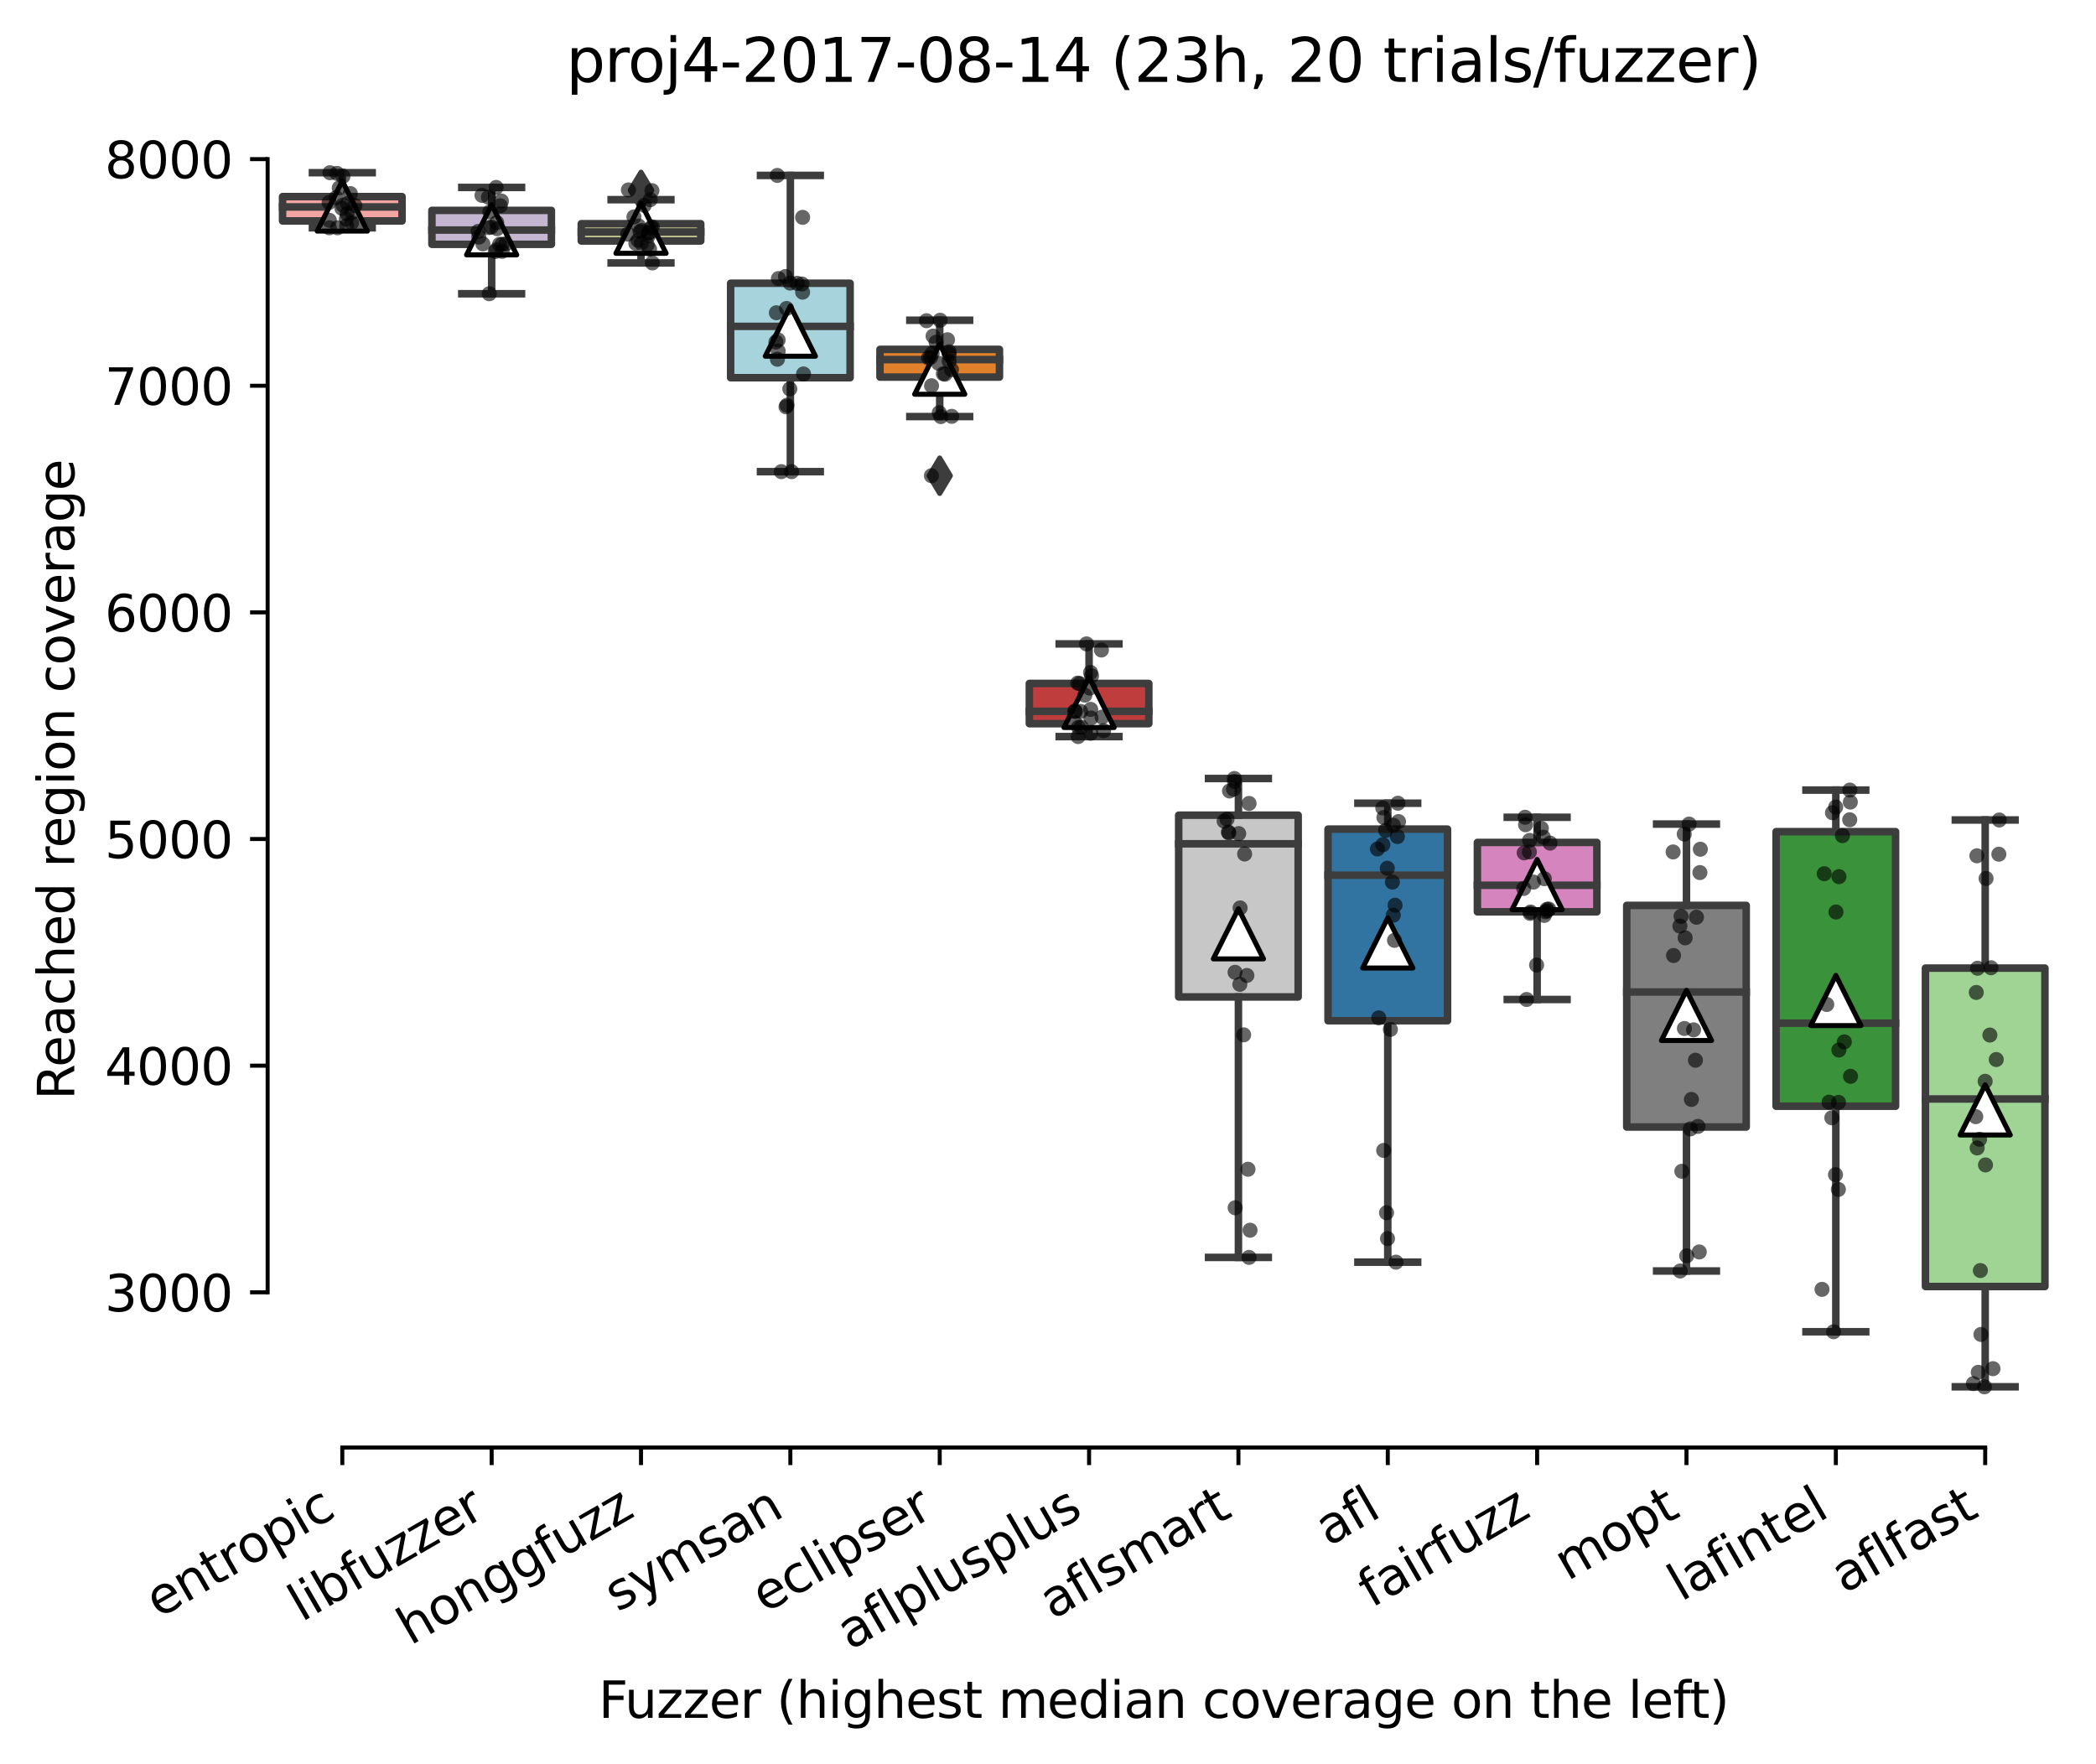 <?xml version="1.0" encoding="utf-8" standalone="no"?>
<!DOCTYPE svg PUBLIC "-//W3C//DTD SVG 1.1//EN"
  "http://www.w3.org/Graphics/SVG/1.1/DTD/svg11.dtd">
<svg xmlns:xlink="http://www.w3.org/1999/xlink" width="417.648pt" height="351.576pt" viewBox="0 0 417.648 351.576" xmlns="http://www.w3.org/2000/svg" version="1.1">
 <defs>
  <style type="text/css">*{stroke-linejoin: round; stroke-linecap: butt}</style>
 </defs>
 <g id="figure_1">
  <g id="patch_1">
   <path d="M 0 351.576 
L 417.648 351.576 
L 417.648 0 
L 0 0 
z
" style="fill: #ffffff"/>
  </g>
  <g id="axes_1">
   <g id="patch_2">
    <path d="M 53.328 288.43 
L 410.448 288.43 
L 410.448 22.318 
L 53.328 22.318 
z
" style="fill: #ffffff"/>
   </g>
   <g id="patch_3">
    <path d="M 56.304 44.022 
L 80.112 44.022 
L 80.112 39.178 
L 56.304 39.178 
L 56.304 44.022 
z
" clip-path="url(#p403a92db3b)" style="fill: #f2a5a3; stroke: #3d3d3d; stroke-width: 1.5; stroke-linejoin: miter"/>
   </g>
   <g id="patch_4">
    <path d="M 86.064 48.685 
L 109.872 48.685 
L 109.872 41.922 
L 86.064 41.922 
L 86.064 48.685 
z
" clip-path="url(#p403a92db3b)" style="fill: #c4b5d0; stroke: #3d3d3d; stroke-width: 1.5; stroke-linejoin: miter"/>
   </g>
   <g id="patch_5">
    <path d="M 115.824 48.018 
L 139.632 48.018 
L 139.632 44.575 
L 115.824 44.575 
L 115.824 48.018 
z
" clip-path="url(#p403a92db3b)" style="fill: #d1d197; stroke: #3d3d3d; stroke-width: 1.5; stroke-linejoin: miter"/>
   </g>
   <g id="patch_6">
    <path d="M 145.584 75.261 
L 169.392 75.261 
L 169.392 56.441 
L 145.584 56.441 
L 145.584 75.261 
z
" clip-path="url(#p403a92db3b)" style="fill: #a7d4dc; stroke: #3d3d3d; stroke-width: 1.5; stroke-linejoin: miter"/>
   </g>
   <g id="patch_7">
    <path d="M 175.344 75.137 
L 199.152 75.137 
L 199.152 69.616 
L 175.344 69.616 
L 175.344 75.137 
z
" clip-path="url(#p403a92db3b)" style="fill: #e1812c; stroke: #3d3d3d; stroke-width: 1.5; stroke-linejoin: miter"/>
   </g>
   <g id="patch_8">
    <path d="M 205.104 144.197 
L 228.912 144.197 
L 228.912 136.181 
L 205.104 136.181 
L 205.104 144.197 
z
" clip-path="url(#p403a92db3b)" style="fill: #c03d3e; stroke: #3d3d3d; stroke-width: 1.5; stroke-linejoin: miter"/>
   </g>
   <g id="patch_9">
    <path d="M 234.864 198.648 
L 258.672 198.648 
L 258.672 162.43 
L 234.864 162.43 
L 234.864 198.648 
z
" clip-path="url(#p403a92db3b)" style="fill: #c7c7c7; stroke: #3d3d3d; stroke-width: 1.5; stroke-linejoin: miter"/>
   </g>
   <g id="patch_10">
    <path d="M 264.624 203.39 
L 288.432 203.39 
L 288.432 165.208 
L 264.624 165.208 
L 264.624 203.39 
z
" clip-path="url(#p403a92db3b)" style="fill: #3274a1; stroke: #3d3d3d; stroke-width: 1.5; stroke-linejoin: miter"/>
   </g>
   <g id="patch_11">
    <path d="M 294.384 181.691 
L 318.192 181.691 
L 318.192 167.861 
L 294.384 167.861 
L 294.384 181.691 
z
" clip-path="url(#p403a92db3b)" style="fill: #d684bd; stroke: #3d3d3d; stroke-width: 1.5; stroke-linejoin: miter"/>
   </g>
   <g id="patch_12">
    <path d="M 324.144 224.57 
L 347.952 224.57 
L 347.952 180.404 
L 324.144 180.404 
L 324.144 224.57 
z
" clip-path="url(#p403a92db3b)" style="fill: #7f7f7f; stroke: #3d3d3d; stroke-width: 1.5; stroke-linejoin: miter"/>
   </g>
   <g id="patch_13">
    <path d="M 353.904 220.427 
L 377.712 220.427 
L 377.712 165.716 
L 353.904 165.716 
L 353.904 220.427 
z
" clip-path="url(#p403a92db3b)" style="fill: #3a923a; stroke: #3d3d3d; stroke-width: 1.5; stroke-linejoin: miter"/>
   </g>
   <g id="patch_14">
    <path d="M 383.664 256.351 
L 407.472 256.351 
L 407.472 192.902 
L 383.664 192.902 
L 383.664 256.351 
z
" clip-path="url(#p403a92db3b)" style="fill: #9fd495; stroke: #3d3d3d; stroke-width: 1.5; stroke-linejoin: miter"/>
   </g>
   <g id="matplotlib.axis_1">
    <g id="xtick_1">
     <g id="line2d_1">
      <defs>
       <path id="mba80bca97b" d="M 0 0 
L 0 3.5 
" style="stroke: #000000; stroke-width: 0.8"/>
      </defs>
      <g>
       <use xlink:href="#mba80bca97b" x="68.208" y="288.43" style="stroke: #000000; stroke-width: 0.8"/>
      </g>
     </g>
     <g id="text_1">
      <!-- entropic -->
      <g transform="translate(31.626 322.531)rotate(-30)scale(0.1 -0.1)">
       <defs>
        <path id="DejaVuSans-65" d="M 3597 1894 
L 3597 1613 
L 953 1613 
Q 991 1019 1311 708 
Q 1631 397 2203 397 
Q 2534 397 2845 478 
Q 3156 559 3463 722 
L 3463 178 
Q 3153 47 2828 -22 
Q 2503 -91 2169 -91 
Q 1331 -91 842 396 
Q 353 884 353 1716 
Q 353 2575 817 3079 
Q 1281 3584 2069 3584 
Q 2775 3584 3186 3129 
Q 3597 2675 3597 1894 
z
M 3022 2063 
Q 3016 2534 2758 2815 
Q 2500 3097 2075 3097 
Q 1594 3097 1305 2825 
Q 1016 2553 972 2059 
L 3022 2063 
z
" transform="scale(0.016)"/>
        <path id="DejaVuSans-6e" d="M 3513 2113 
L 3513 0 
L 2938 0 
L 2938 2094 
Q 2938 2591 2744 2837 
Q 2550 3084 2163 3084 
Q 1697 3084 1428 2787 
Q 1159 2491 1159 1978 
L 1159 0 
L 581 0 
L 581 3500 
L 1159 3500 
L 1159 2956 
Q 1366 3272 1645 3428 
Q 1925 3584 2291 3584 
Q 2894 3584 3203 3211 
Q 3513 2838 3513 2113 
z
" transform="scale(0.016)"/>
        <path id="DejaVuSans-74" d="M 1172 4494 
L 1172 3500 
L 2356 3500 
L 2356 3053 
L 1172 3053 
L 1172 1153 
Q 1172 725 1289 603 
Q 1406 481 1766 481 
L 2356 481 
L 2356 0 
L 1766 0 
Q 1100 0 847 248 
Q 594 497 594 1153 
L 594 3053 
L 172 3053 
L 172 3500 
L 594 3500 
L 594 4494 
L 1172 4494 
z
" transform="scale(0.016)"/>
        <path id="DejaVuSans-72" d="M 2631 2963 
Q 2534 3019 2420 3045 
Q 2306 3072 2169 3072 
Q 1681 3072 1420 2755 
Q 1159 2438 1159 1844 
L 1159 0 
L 581 0 
L 581 3500 
L 1159 3500 
L 1159 2956 
Q 1341 3275 1631 3429 
Q 1922 3584 2338 3584 
Q 2397 3584 2469 3576 
Q 2541 3569 2628 3553 
L 2631 2963 
z
" transform="scale(0.016)"/>
        <path id="DejaVuSans-6f" d="M 1959 3097 
Q 1497 3097 1228 2736 
Q 959 2375 959 1747 
Q 959 1119 1226 758 
Q 1494 397 1959 397 
Q 2419 397 2687 759 
Q 2956 1122 2956 1747 
Q 2956 2369 2687 2733 
Q 2419 3097 1959 3097 
z
M 1959 3584 
Q 2709 3584 3137 3096 
Q 3566 2609 3566 1747 
Q 3566 888 3137 398 
Q 2709 -91 1959 -91 
Q 1206 -91 779 398 
Q 353 888 353 1747 
Q 353 2609 779 3096 
Q 1206 3584 1959 3584 
z
" transform="scale(0.016)"/>
        <path id="DejaVuSans-70" d="M 1159 525 
L 1159 -1331 
L 581 -1331 
L 581 3500 
L 1159 3500 
L 1159 2969 
Q 1341 3281 1617 3432 
Q 1894 3584 2278 3584 
Q 2916 3584 3314 3078 
Q 3713 2572 3713 1747 
Q 3713 922 3314 415 
Q 2916 -91 2278 -91 
Q 1894 -91 1617 61 
Q 1341 213 1159 525 
z
M 3116 1747 
Q 3116 2381 2855 2742 
Q 2594 3103 2138 3103 
Q 1681 3103 1420 2742 
Q 1159 2381 1159 1747 
Q 1159 1113 1420 752 
Q 1681 391 2138 391 
Q 2594 391 2855 752 
Q 3116 1113 3116 1747 
z
" transform="scale(0.016)"/>
        <path id="DejaVuSans-69" d="M 603 3500 
L 1178 3500 
L 1178 0 
L 603 0 
L 603 3500 
z
M 603 4863 
L 1178 4863 
L 1178 4134 
L 603 4134 
L 603 4863 
z
" transform="scale(0.016)"/>
        <path id="DejaVuSans-63" d="M 3122 3366 
L 3122 2828 
Q 2878 2963 2633 3030 
Q 2388 3097 2138 3097 
Q 1578 3097 1268 2742 
Q 959 2388 959 1747 
Q 959 1106 1268 751 
Q 1578 397 2138 397 
Q 2388 397 2633 464 
Q 2878 531 3122 666 
L 3122 134 
Q 2881 22 2623 -34 
Q 2366 -91 2075 -91 
Q 1284 -91 818 406 
Q 353 903 353 1747 
Q 353 2603 823 3093 
Q 1294 3584 2113 3584 
Q 2378 3584 2631 3529 
Q 2884 3475 3122 3366 
z
" transform="scale(0.016)"/>
       </defs>
       <use xlink:href="#DejaVuSans-65"/>
       <use xlink:href="#DejaVuSans-6e" x="61.523"/>
       <use xlink:href="#DejaVuSans-74" x="124.902"/>
       <use xlink:href="#DejaVuSans-72" x="164.111"/>
       <use xlink:href="#DejaVuSans-6f" x="202.975"/>
       <use xlink:href="#DejaVuSans-70" x="264.156"/>
       <use xlink:href="#DejaVuSans-69" x="327.633"/>
       <use xlink:href="#DejaVuSans-63" x="355.416"/>
      </g>
     </g>
    </g>
    <g id="xtick_2">
     <g id="line2d_2">
      <g>
       <use xlink:href="#mba80bca97b" x="97.968" y="288.43" style="stroke: #000000; stroke-width: 0.8"/>
      </g>
     </g>
     <g id="text_2">
      <!-- libfuzzer -->
      <g transform="translate(60.102 323.272)rotate(-30)scale(0.1 -0.1)">
       <defs>
        <path id="DejaVuSans-6c" d="M 603 4863 
L 1178 4863 
L 1178 0 
L 603 0 
L 603 4863 
z
" transform="scale(0.016)"/>
        <path id="DejaVuSans-62" d="M 3116 1747 
Q 3116 2381 2855 2742 
Q 2594 3103 2138 3103 
Q 1681 3103 1420 2742 
Q 1159 2381 1159 1747 
Q 1159 1113 1420 752 
Q 1681 391 2138 391 
Q 2594 391 2855 752 
Q 3116 1113 3116 1747 
z
M 1159 2969 
Q 1341 3281 1617 3432 
Q 1894 3584 2278 3584 
Q 2916 3584 3314 3078 
Q 3713 2572 3713 1747 
Q 3713 922 3314 415 
Q 2916 -91 2278 -91 
Q 1894 -91 1617 61 
Q 1341 213 1159 525 
L 1159 0 
L 581 0 
L 581 4863 
L 1159 4863 
L 1159 2969 
z
" transform="scale(0.016)"/>
        <path id="DejaVuSans-66" d="M 2375 4863 
L 2375 4384 
L 1825 4384 
Q 1516 4384 1395 4259 
Q 1275 4134 1275 3809 
L 1275 3500 
L 2222 3500 
L 2222 3053 
L 1275 3053 
L 1275 0 
L 697 0 
L 697 3053 
L 147 3053 
L 147 3500 
L 697 3500 
L 697 3744 
Q 697 4328 969 4595 
Q 1241 4863 1831 4863 
L 2375 4863 
z
" transform="scale(0.016)"/>
        <path id="DejaVuSans-75" d="M 544 1381 
L 544 3500 
L 1119 3500 
L 1119 1403 
Q 1119 906 1312 657 
Q 1506 409 1894 409 
Q 2359 409 2629 706 
Q 2900 1003 2900 1516 
L 2900 3500 
L 3475 3500 
L 3475 0 
L 2900 0 
L 2900 538 
Q 2691 219 2414 64 
Q 2138 -91 1772 -91 
Q 1169 -91 856 284 
Q 544 659 544 1381 
z
M 1991 3584 
L 1991 3584 
z
" transform="scale(0.016)"/>
        <path id="DejaVuSans-7a" d="M 353 3500 
L 3084 3500 
L 3084 2975 
L 922 459 
L 3084 459 
L 3084 0 
L 275 0 
L 275 525 
L 2438 3041 
L 353 3041 
L 353 3500 
z
" transform="scale(0.016)"/>
       </defs>
       <use xlink:href="#DejaVuSans-6c"/>
       <use xlink:href="#DejaVuSans-69" x="27.783"/>
       <use xlink:href="#DejaVuSans-62" x="55.566"/>
       <use xlink:href="#DejaVuSans-66" x="119.043"/>
       <use xlink:href="#DejaVuSans-75" x="154.248"/>
       <use xlink:href="#DejaVuSans-7a" x="217.627"/>
       <use xlink:href="#DejaVuSans-7a" x="270.117"/>
       <use xlink:href="#DejaVuSans-65" x="322.607"/>
       <use xlink:href="#DejaVuSans-72" x="384.131"/>
      </g>
     </g>
    </g>
    <g id="xtick_3">
     <g id="line2d_3">
      <g>
       <use xlink:href="#mba80bca97b" x="127.728" y="288.43" style="stroke: #000000; stroke-width: 0.8"/>
      </g>
     </g>
     <g id="text_3">
      <!-- honggfuzz -->
      <g transform="translate(81.789 327.933)rotate(-30)scale(0.1 -0.1)">
       <defs>
        <path id="DejaVuSans-68" d="M 3513 2113 
L 3513 0 
L 2938 0 
L 2938 2094 
Q 2938 2591 2744 2837 
Q 2550 3084 2163 3084 
Q 1697 3084 1428 2787 
Q 1159 2491 1159 1978 
L 1159 0 
L 581 0 
L 581 4863 
L 1159 4863 
L 1159 2956 
Q 1366 3272 1645 3428 
Q 1925 3584 2291 3584 
Q 2894 3584 3203 3211 
Q 3513 2838 3513 2113 
z
" transform="scale(0.016)"/>
        <path id="DejaVuSans-67" d="M 2906 1791 
Q 2906 2416 2648 2759 
Q 2391 3103 1925 3103 
Q 1463 3103 1205 2759 
Q 947 2416 947 1791 
Q 947 1169 1205 825 
Q 1463 481 1925 481 
Q 2391 481 2648 825 
Q 2906 1169 2906 1791 
z
M 3481 434 
Q 3481 -459 3084 -895 
Q 2688 -1331 1869 -1331 
Q 1566 -1331 1297 -1286 
Q 1028 -1241 775 -1147 
L 775 -588 
Q 1028 -725 1275 -790 
Q 1522 -856 1778 -856 
Q 2344 -856 2625 -561 
Q 2906 -266 2906 331 
L 2906 616 
Q 2728 306 2450 153 
Q 2172 0 1784 0 
Q 1141 0 747 490 
Q 353 981 353 1791 
Q 353 2603 747 3093 
Q 1141 3584 1784 3584 
Q 2172 3584 2450 3431 
Q 2728 3278 2906 2969 
L 2906 3500 
L 3481 3500 
L 3481 434 
z
" transform="scale(0.016)"/>
       </defs>
       <use xlink:href="#DejaVuSans-68"/>
       <use xlink:href="#DejaVuSans-6f" x="63.379"/>
       <use xlink:href="#DejaVuSans-6e" x="124.561"/>
       <use xlink:href="#DejaVuSans-67" x="187.939"/>
       <use xlink:href="#DejaVuSans-67" x="251.416"/>
       <use xlink:href="#DejaVuSans-66" x="314.893"/>
       <use xlink:href="#DejaVuSans-75" x="350.098"/>
       <use xlink:href="#DejaVuSans-7a" x="413.477"/>
       <use xlink:href="#DejaVuSans-7a" x="465.967"/>
      </g>
     </g>
    </g>
    <g id="xtick_4">
     <g id="line2d_4">
      <g>
       <use xlink:href="#mba80bca97b" x="157.488" y="288.43" style="stroke: #000000; stroke-width: 0.8"/>
      </g>
     </g>
     <g id="text_4">
      <!-- symsan -->
      <g transform="translate(123.068 321.282)rotate(-30)scale(0.1 -0.1)">
       <defs>
        <path id="DejaVuSans-73" d="M 2834 3397 
L 2834 2853 
Q 2591 2978 2328 3040 
Q 2066 3103 1784 3103 
Q 1356 3103 1142 2972 
Q 928 2841 928 2578 
Q 928 2378 1081 2264 
Q 1234 2150 1697 2047 
L 1894 2003 
Q 2506 1872 2764 1633 
Q 3022 1394 3022 966 
Q 3022 478 2636 193 
Q 2250 -91 1575 -91 
Q 1294 -91 989 -36 
Q 684 19 347 128 
L 347 722 
Q 666 556 975 473 
Q 1284 391 1588 391 
Q 1994 391 2212 530 
Q 2431 669 2431 922 
Q 2431 1156 2273 1281 
Q 2116 1406 1581 1522 
L 1381 1569 
Q 847 1681 609 1914 
Q 372 2147 372 2553 
Q 372 3047 722 3315 
Q 1072 3584 1716 3584 
Q 2034 3584 2315 3537 
Q 2597 3491 2834 3397 
z
" transform="scale(0.016)"/>
        <path id="DejaVuSans-79" d="M 2059 -325 
Q 1816 -950 1584 -1140 
Q 1353 -1331 966 -1331 
L 506 -1331 
L 506 -850 
L 844 -850 
Q 1081 -850 1212 -737 
Q 1344 -625 1503 -206 
L 1606 56 
L 191 3500 
L 800 3500 
L 1894 763 
L 2988 3500 
L 3597 3500 
L 2059 -325 
z
" transform="scale(0.016)"/>
        <path id="DejaVuSans-6d" d="M 3328 2828 
Q 3544 3216 3844 3400 
Q 4144 3584 4550 3584 
Q 5097 3584 5394 3201 
Q 5691 2819 5691 2113 
L 5691 0 
L 5113 0 
L 5113 2094 
Q 5113 2597 4934 2840 
Q 4756 3084 4391 3084 
Q 3944 3084 3684 2787 
Q 3425 2491 3425 1978 
L 3425 0 
L 2847 0 
L 2847 2094 
Q 2847 2600 2669 2842 
Q 2491 3084 2119 3084 
Q 1678 3084 1418 2786 
Q 1159 2488 1159 1978 
L 1159 0 
L 581 0 
L 581 3500 
L 1159 3500 
L 1159 2956 
Q 1356 3278 1631 3431 
Q 1906 3584 2284 3584 
Q 2666 3584 2933 3390 
Q 3200 3197 3328 2828 
z
" transform="scale(0.016)"/>
        <path id="DejaVuSans-61" d="M 2194 1759 
Q 1497 1759 1228 1600 
Q 959 1441 959 1056 
Q 959 750 1161 570 
Q 1363 391 1709 391 
Q 2188 391 2477 730 
Q 2766 1069 2766 1631 
L 2766 1759 
L 2194 1759 
z
M 3341 1997 
L 3341 0 
L 2766 0 
L 2766 531 
Q 2569 213 2275 61 
Q 1981 -91 1556 -91 
Q 1019 -91 701 211 
Q 384 513 384 1019 
Q 384 1609 779 1909 
Q 1175 2209 1959 2209 
L 2766 2209 
L 2766 2266 
Q 2766 2663 2505 2880 
Q 2244 3097 1772 3097 
Q 1472 3097 1187 3025 
Q 903 2953 641 2809 
L 641 3341 
Q 956 3463 1253 3523 
Q 1550 3584 1831 3584 
Q 2591 3584 2966 3190 
Q 3341 2797 3341 1997 
z
" transform="scale(0.016)"/>
       </defs>
       <use xlink:href="#DejaVuSans-73"/>
       <use xlink:href="#DejaVuSans-79" x="52.1"/>
       <use xlink:href="#DejaVuSans-6d" x="111.279"/>
       <use xlink:href="#DejaVuSans-73" x="208.691"/>
       <use xlink:href="#DejaVuSans-61" x="260.791"/>
       <use xlink:href="#DejaVuSans-6e" x="322.07"/>
      </g>
     </g>
    </g>
    <g id="xtick_5">
     <g id="line2d_5">
      <g>
       <use xlink:href="#mba80bca97b" x="187.248" y="288.43" style="stroke: #000000; stroke-width: 0.8"/>
      </g>
     </g>
     <g id="text_5">
      <!-- eclipser -->
      <g transform="translate(152.408 321.525)rotate(-30)scale(0.1 -0.1)">
       <use xlink:href="#DejaVuSans-65"/>
       <use xlink:href="#DejaVuSans-63" x="61.523"/>
       <use xlink:href="#DejaVuSans-6c" x="116.504"/>
       <use xlink:href="#DejaVuSans-69" x="144.287"/>
       <use xlink:href="#DejaVuSans-70" x="172.07"/>
       <use xlink:href="#DejaVuSans-73" x="235.547"/>
       <use xlink:href="#DejaVuSans-65" x="287.646"/>
       <use xlink:href="#DejaVuSans-72" x="349.17"/>
      </g>
     </g>
    </g>
    <g id="xtick_6">
     <g id="line2d_6">
      <g>
       <use xlink:href="#mba80bca97b" x="217.008" y="288.43" style="stroke: #000000; stroke-width: 0.8"/>
      </g>
     </g>
     <g id="text_6">
      <!-- aflplusplus -->
      <g transform="translate(169.399 328.897)rotate(-30)scale(0.1 -0.1)">
       <use xlink:href="#DejaVuSans-61"/>
       <use xlink:href="#DejaVuSans-66" x="61.279"/>
       <use xlink:href="#DejaVuSans-6c" x="96.484"/>
       <use xlink:href="#DejaVuSans-70" x="124.268"/>
       <use xlink:href="#DejaVuSans-6c" x="187.744"/>
       <use xlink:href="#DejaVuSans-75" x="215.527"/>
       <use xlink:href="#DejaVuSans-73" x="278.906"/>
       <use xlink:href="#DejaVuSans-70" x="331.006"/>
       <use xlink:href="#DejaVuSans-6c" x="394.482"/>
       <use xlink:href="#DejaVuSans-75" x="422.266"/>
       <use xlink:href="#DejaVuSans-73" x="485.645"/>
      </g>
     </g>
    </g>
    <g id="xtick_7">
     <g id="line2d_7">
      <g>
       <use xlink:href="#mba80bca97b" x="246.768" y="288.43" style="stroke: #000000; stroke-width: 0.8"/>
      </g>
     </g>
     <g id="text_7">
      <!-- aflsmart -->
      <g transform="translate(209.757 322.779)rotate(-30)scale(0.1 -0.1)">
       <use xlink:href="#DejaVuSans-61"/>
       <use xlink:href="#DejaVuSans-66" x="61.279"/>
       <use xlink:href="#DejaVuSans-6c" x="96.484"/>
       <use xlink:href="#DejaVuSans-73" x="124.268"/>
       <use xlink:href="#DejaVuSans-6d" x="176.367"/>
       <use xlink:href="#DejaVuSans-61" x="273.779"/>
       <use xlink:href="#DejaVuSans-72" x="335.059"/>
       <use xlink:href="#DejaVuSans-74" x="376.172"/>
      </g>
     </g>
    </g>
    <g id="xtick_8">
     <g id="line2d_8">
      <g>
       <use xlink:href="#mba80bca97b" x="276.528" y="288.43" style="stroke: #000000; stroke-width: 0.8"/>
      </g>
     </g>
     <g id="text_8">
      <!-- afl -->
      <g transform="translate(264.727 308.224)rotate(-30)scale(0.1 -0.1)">
       <use xlink:href="#DejaVuSans-61"/>
       <use xlink:href="#DejaVuSans-66" x="61.279"/>
       <use xlink:href="#DejaVuSans-6c" x="96.484"/>
      </g>
     </g>
    </g>
    <g id="xtick_9">
     <g id="line2d_9">
      <g>
       <use xlink:href="#mba80bca97b" x="306.288" y="288.43" style="stroke: #000000; stroke-width: 0.8"/>
      </g>
     </g>
     <g id="text_9">
      <!-- fairfuzz -->
      <g transform="translate(273.299 320.457)rotate(-30)scale(0.1 -0.1)">
       <use xlink:href="#DejaVuSans-66"/>
       <use xlink:href="#DejaVuSans-61" x="35.205"/>
       <use xlink:href="#DejaVuSans-69" x="96.484"/>
       <use xlink:href="#DejaVuSans-72" x="124.268"/>
       <use xlink:href="#DejaVuSans-66" x="165.381"/>
       <use xlink:href="#DejaVuSans-75" x="200.586"/>
       <use xlink:href="#DejaVuSans-7a" x="263.965"/>
       <use xlink:href="#DejaVuSans-7a" x="316.455"/>
      </g>
     </g>
    </g>
    <g id="xtick_10">
     <g id="line2d_10">
      <g>
       <use xlink:href="#mba80bca97b" x="336.048" y="288.43" style="stroke: #000000; stroke-width: 0.8"/>
      </g>
     </g>
     <g id="text_10">
      <!-- mopt -->
      <g transform="translate(312.381 315.075)rotate(-30)scale(0.1 -0.1)">
       <use xlink:href="#DejaVuSans-6d"/>
       <use xlink:href="#DejaVuSans-6f" x="97.412"/>
       <use xlink:href="#DejaVuSans-70" x="158.594"/>
       <use xlink:href="#DejaVuSans-74" x="222.07"/>
      </g>
     </g>
    </g>
    <g id="xtick_11">
     <g id="line2d_11">
      <g>
       <use xlink:href="#mba80bca97b" x="365.808" y="288.43" style="stroke: #000000; stroke-width: 0.8"/>
      </g>
     </g>
     <g id="text_11">
      <!-- lafintel -->
      <g transform="translate(334.982 319.207)rotate(-30)scale(0.1 -0.1)">
       <use xlink:href="#DejaVuSans-6c"/>
       <use xlink:href="#DejaVuSans-61" x="27.783"/>
       <use xlink:href="#DejaVuSans-66" x="89.062"/>
       <use xlink:href="#DejaVuSans-69" x="124.268"/>
       <use xlink:href="#DejaVuSans-6e" x="152.051"/>
       <use xlink:href="#DejaVuSans-74" x="215.43"/>
       <use xlink:href="#DejaVuSans-65" x="254.639"/>
       <use xlink:href="#DejaVuSans-6c" x="316.162"/>
      </g>
     </g>
    </g>
    <g id="xtick_12">
     <g id="line2d_12">
      <g>
       <use xlink:href="#mba80bca97b" x="395.568" y="288.43" style="stroke: #000000; stroke-width: 0.8"/>
      </g>
     </g>
     <g id="text_12">
      <!-- aflfast -->
      <g transform="translate(367.504 317.613)rotate(-30)scale(0.1 -0.1)">
       <use xlink:href="#DejaVuSans-61"/>
       <use xlink:href="#DejaVuSans-66" x="61.279"/>
       <use xlink:href="#DejaVuSans-6c" x="96.484"/>
       <use xlink:href="#DejaVuSans-66" x="124.268"/>
       <use xlink:href="#DejaVuSans-61" x="159.473"/>
       <use xlink:href="#DejaVuSans-73" x="220.752"/>
       <use xlink:href="#DejaVuSans-74" x="272.852"/>
      </g>
     </g>
    </g>
    <g id="text_13">
     <!-- Fuzzer (highest median coverage on the left) -->
     <g transform="translate(119.27 342.297)scale(0.1 -0.1)">
      <defs>
       <path id="DejaVuSans-46" d="M 628 4666 
L 3309 4666 
L 3309 4134 
L 1259 4134 
L 1259 2759 
L 3109 2759 
L 3109 2228 
L 1259 2228 
L 1259 0 
L 628 0 
L 628 4666 
z
" transform="scale(0.016)"/>
       <path id="DejaVuSans-20" transform="scale(0.016)"/>
       <path id="DejaVuSans-28" d="M 1984 4856 
Q 1566 4138 1362 3434 
Q 1159 2731 1159 2009 
Q 1159 1288 1364 580 
Q 1569 -128 1984 -844 
L 1484 -844 
Q 1016 -109 783 600 
Q 550 1309 550 2009 
Q 550 2706 781 3412 
Q 1013 4119 1484 4856 
L 1984 4856 
z
" transform="scale(0.016)"/>
       <path id="DejaVuSans-64" d="M 2906 2969 
L 2906 4863 
L 3481 4863 
L 3481 0 
L 2906 0 
L 2906 525 
Q 2725 213 2448 61 
Q 2172 -91 1784 -91 
Q 1150 -91 751 415 
Q 353 922 353 1747 
Q 353 2572 751 3078 
Q 1150 3584 1784 3584 
Q 2172 3584 2448 3432 
Q 2725 3281 2906 2969 
z
M 947 1747 
Q 947 1113 1208 752 
Q 1469 391 1925 391 
Q 2381 391 2643 752 
Q 2906 1113 2906 1747 
Q 2906 2381 2643 2742 
Q 2381 3103 1925 3103 
Q 1469 3103 1208 2742 
Q 947 2381 947 1747 
z
" transform="scale(0.016)"/>
       <path id="DejaVuSans-76" d="M 191 3500 
L 800 3500 
L 1894 563 
L 2988 3500 
L 3597 3500 
L 2284 0 
L 1503 0 
L 191 3500 
z
" transform="scale(0.016)"/>
       <path id="DejaVuSans-29" d="M 513 4856 
L 1013 4856 
Q 1481 4119 1714 3412 
Q 1947 2706 1947 2009 
Q 1947 1309 1714 600 
Q 1481 -109 1013 -844 
L 513 -844 
Q 928 -128 1133 580 
Q 1338 1288 1338 2009 
Q 1338 2731 1133 3434 
Q 928 4138 513 4856 
z
" transform="scale(0.016)"/>
      </defs>
      <use xlink:href="#DejaVuSans-46"/>
      <use xlink:href="#DejaVuSans-75" x="52.02"/>
      <use xlink:href="#DejaVuSans-7a" x="115.398"/>
      <use xlink:href="#DejaVuSans-7a" x="167.889"/>
      <use xlink:href="#DejaVuSans-65" x="220.379"/>
      <use xlink:href="#DejaVuSans-72" x="281.902"/>
      <use xlink:href="#DejaVuSans-20" x="323.016"/>
      <use xlink:href="#DejaVuSans-28" x="354.803"/>
      <use xlink:href="#DejaVuSans-68" x="393.816"/>
      <use xlink:href="#DejaVuSans-69" x="457.195"/>
      <use xlink:href="#DejaVuSans-67" x="484.979"/>
      <use xlink:href="#DejaVuSans-68" x="548.455"/>
      <use xlink:href="#DejaVuSans-65" x="611.834"/>
      <use xlink:href="#DejaVuSans-73" x="673.357"/>
      <use xlink:href="#DejaVuSans-74" x="725.457"/>
      <use xlink:href="#DejaVuSans-20" x="764.666"/>
      <use xlink:href="#DejaVuSans-6d" x="796.453"/>
      <use xlink:href="#DejaVuSans-65" x="893.865"/>
      <use xlink:href="#DejaVuSans-64" x="955.389"/>
      <use xlink:href="#DejaVuSans-69" x="1018.865"/>
      <use xlink:href="#DejaVuSans-61" x="1046.648"/>
      <use xlink:href="#DejaVuSans-6e" x="1107.928"/>
      <use xlink:href="#DejaVuSans-20" x="1171.307"/>
      <use xlink:href="#DejaVuSans-63" x="1203.094"/>
      <use xlink:href="#DejaVuSans-6f" x="1258.074"/>
      <use xlink:href="#DejaVuSans-76" x="1319.256"/>
      <use xlink:href="#DejaVuSans-65" x="1378.436"/>
      <use xlink:href="#DejaVuSans-72" x="1439.959"/>
      <use xlink:href="#DejaVuSans-61" x="1481.072"/>
      <use xlink:href="#DejaVuSans-67" x="1542.352"/>
      <use xlink:href="#DejaVuSans-65" x="1605.828"/>
      <use xlink:href="#DejaVuSans-20" x="1667.352"/>
      <use xlink:href="#DejaVuSans-6f" x="1699.139"/>
      <use xlink:href="#DejaVuSans-6e" x="1760.32"/>
      <use xlink:href="#DejaVuSans-20" x="1823.699"/>
      <use xlink:href="#DejaVuSans-74" x="1855.486"/>
      <use xlink:href="#DejaVuSans-68" x="1894.695"/>
      <use xlink:href="#DejaVuSans-65" x="1958.074"/>
      <use xlink:href="#DejaVuSans-20" x="2019.598"/>
      <use xlink:href="#DejaVuSans-6c" x="2051.385"/>
      <use xlink:href="#DejaVuSans-65" x="2079.168"/>
      <use xlink:href="#DejaVuSans-66" x="2140.691"/>
      <use xlink:href="#DejaVuSans-74" x="2174.146"/>
      <use xlink:href="#DejaVuSans-29" x="2213.355"/>
     </g>
    </g>
   </g>
   <g id="matplotlib.axis_2">
    <g id="ytick_1">
     <g id="line2d_13">
      <defs>
       <path id="m03d040fd26" d="M 0 0 
L -3.5 0 
" style="stroke: #000000; stroke-width: 0.8"/>
      </defs>
      <g>
       <use xlink:href="#m03d040fd26" x="53.328" y="257.503" style="stroke: #000000; stroke-width: 0.8"/>
      </g>
     </g>
     <g id="text_14">
      <!-- 3000 -->
      <g transform="translate(20.878 261.302)scale(0.1 -0.1)">
       <defs>
        <path id="DejaVuSans-33" d="M 2597 2516 
Q 3050 2419 3304 2112 
Q 3559 1806 3559 1356 
Q 3559 666 3084 287 
Q 2609 -91 1734 -91 
Q 1441 -91 1130 -33 
Q 819 25 488 141 
L 488 750 
Q 750 597 1062 519 
Q 1375 441 1716 441 
Q 2309 441 2620 675 
Q 2931 909 2931 1356 
Q 2931 1769 2642 2001 
Q 2353 2234 1838 2234 
L 1294 2234 
L 1294 2753 
L 1863 2753 
Q 2328 2753 2575 2939 
Q 2822 3125 2822 3475 
Q 2822 3834 2567 4026 
Q 2313 4219 1838 4219 
Q 1578 4219 1281 4162 
Q 984 4106 628 3988 
L 628 4550 
Q 988 4650 1302 4700 
Q 1616 4750 1894 4750 
Q 2613 4750 3031 4423 
Q 3450 4097 3450 3541 
Q 3450 3153 3228 2886 
Q 3006 2619 2597 2516 
z
" transform="scale(0.016)"/>
        <path id="DejaVuSans-30" d="M 2034 4250 
Q 1547 4250 1301 3770 
Q 1056 3291 1056 2328 
Q 1056 1369 1301 889 
Q 1547 409 2034 409 
Q 2525 409 2770 889 
Q 3016 1369 3016 2328 
Q 3016 3291 2770 3770 
Q 2525 4250 2034 4250 
z
M 2034 4750 
Q 2819 4750 3233 4129 
Q 3647 3509 3647 2328 
Q 3647 1150 3233 529 
Q 2819 -91 2034 -91 
Q 1250 -91 836 529 
Q 422 1150 422 2328 
Q 422 3509 836 4129 
Q 1250 4750 2034 4750 
z
" transform="scale(0.016)"/>
       </defs>
       <use xlink:href="#DejaVuSans-33"/>
       <use xlink:href="#DejaVuSans-30" x="63.623"/>
       <use xlink:href="#DejaVuSans-30" x="127.246"/>
       <use xlink:href="#DejaVuSans-30" x="190.869"/>
      </g>
     </g>
    </g>
    <g id="ytick_2">
     <g id="line2d_14">
      <g>
       <use xlink:href="#m03d040fd26" x="53.328" y="212.343" style="stroke: #000000; stroke-width: 0.8"/>
      </g>
     </g>
     <g id="text_15">
      <!-- 4000 -->
      <g transform="translate(20.878 216.142)scale(0.1 -0.1)">
       <defs>
        <path id="DejaVuSans-34" d="M 2419 4116 
L 825 1625 
L 2419 1625 
L 2419 4116 
z
M 2253 4666 
L 3047 4666 
L 3047 1625 
L 3713 1625 
L 3713 1100 
L 3047 1100 
L 3047 0 
L 2419 0 
L 2419 1100 
L 313 1100 
L 313 1709 
L 2253 4666 
z
" transform="scale(0.016)"/>
       </defs>
       <use xlink:href="#DejaVuSans-34"/>
       <use xlink:href="#DejaVuSans-30" x="63.623"/>
       <use xlink:href="#DejaVuSans-30" x="127.246"/>
       <use xlink:href="#DejaVuSans-30" x="190.869"/>
      </g>
     </g>
    </g>
    <g id="ytick_3">
     <g id="line2d_15">
      <g>
       <use xlink:href="#m03d040fd26" x="53.328" y="167.183" style="stroke: #000000; stroke-width: 0.8"/>
      </g>
     </g>
     <g id="text_16">
      <!-- 5000 -->
      <g transform="translate(20.878 170.983)scale(0.1 -0.1)">
       <defs>
        <path id="DejaVuSans-35" d="M 691 4666 
L 3169 4666 
L 3169 4134 
L 1269 4134 
L 1269 2991 
Q 1406 3038 1543 3061 
Q 1681 3084 1819 3084 
Q 2600 3084 3056 2656 
Q 3513 2228 3513 1497 
Q 3513 744 3044 326 
Q 2575 -91 1722 -91 
Q 1428 -91 1123 -41 
Q 819 9 494 109 
L 494 744 
Q 775 591 1075 516 
Q 1375 441 1709 441 
Q 2250 441 2565 725 
Q 2881 1009 2881 1497 
Q 2881 1984 2565 2268 
Q 2250 2553 1709 2553 
Q 1456 2553 1204 2497 
Q 953 2441 691 2322 
L 691 4666 
z
" transform="scale(0.016)"/>
       </defs>
       <use xlink:href="#DejaVuSans-35"/>
       <use xlink:href="#DejaVuSans-30" x="63.623"/>
       <use xlink:href="#DejaVuSans-30" x="127.246"/>
       <use xlink:href="#DejaVuSans-30" x="190.869"/>
      </g>
     </g>
    </g>
    <g id="ytick_4">
     <g id="line2d_16">
      <g>
       <use xlink:href="#m03d040fd26" x="53.328" y="122.024" style="stroke: #000000; stroke-width: 0.8"/>
      </g>
     </g>
     <g id="text_17">
      <!-- 6000 -->
      <g transform="translate(20.878 125.823)scale(0.1 -0.1)">
       <defs>
        <path id="DejaVuSans-36" d="M 2113 2584 
Q 1688 2584 1439 2293 
Q 1191 2003 1191 1497 
Q 1191 994 1439 701 
Q 1688 409 2113 409 
Q 2538 409 2786 701 
Q 3034 994 3034 1497 
Q 3034 2003 2786 2293 
Q 2538 2584 2113 2584 
z
M 3366 4563 
L 3366 3988 
Q 3128 4100 2886 4159 
Q 2644 4219 2406 4219 
Q 1781 4219 1451 3797 
Q 1122 3375 1075 2522 
Q 1259 2794 1537 2939 
Q 1816 3084 2150 3084 
Q 2853 3084 3261 2657 
Q 3669 2231 3669 1497 
Q 3669 778 3244 343 
Q 2819 -91 2113 -91 
Q 1303 -91 875 529 
Q 447 1150 447 2328 
Q 447 3434 972 4092 
Q 1497 4750 2381 4750 
Q 2619 4750 2861 4703 
Q 3103 4656 3366 4563 
z
" transform="scale(0.016)"/>
       </defs>
       <use xlink:href="#DejaVuSans-36"/>
       <use xlink:href="#DejaVuSans-30" x="63.623"/>
       <use xlink:href="#DejaVuSans-30" x="127.246"/>
       <use xlink:href="#DejaVuSans-30" x="190.869"/>
      </g>
     </g>
    </g>
    <g id="ytick_5">
     <g id="line2d_17">
      <g>
       <use xlink:href="#m03d040fd26" x="53.328" y="76.864" style="stroke: #000000; stroke-width: 0.8"/>
      </g>
     </g>
     <g id="text_18">
      <!-- 7000 -->
      <g transform="translate(20.878 80.663)scale(0.1 -0.1)">
       <defs>
        <path id="DejaVuSans-37" d="M 525 4666 
L 3525 4666 
L 3525 4397 
L 1831 0 
L 1172 0 
L 2766 4134 
L 525 4134 
L 525 4666 
z
" transform="scale(0.016)"/>
       </defs>
       <use xlink:href="#DejaVuSans-37"/>
       <use xlink:href="#DejaVuSans-30" x="63.623"/>
       <use xlink:href="#DejaVuSans-30" x="127.246"/>
       <use xlink:href="#DejaVuSans-30" x="190.869"/>
      </g>
     </g>
    </g>
    <g id="ytick_6">
     <g id="line2d_18">
      <g>
       <use xlink:href="#m03d040fd26" x="53.328" y="31.705" style="stroke: #000000; stroke-width: 0.8"/>
      </g>
     </g>
     <g id="text_19">
      <!-- 8000 -->
      <g transform="translate(20.878 35.504)scale(0.1 -0.1)">
       <defs>
        <path id="DejaVuSans-38" d="M 2034 2216 
Q 1584 2216 1326 1975 
Q 1069 1734 1069 1313 
Q 1069 891 1326 650 
Q 1584 409 2034 409 
Q 2484 409 2743 651 
Q 3003 894 3003 1313 
Q 3003 1734 2745 1975 
Q 2488 2216 2034 2216 
z
M 1403 2484 
Q 997 2584 770 2862 
Q 544 3141 544 3541 
Q 544 4100 942 4425 
Q 1341 4750 2034 4750 
Q 2731 4750 3128 4425 
Q 3525 4100 3525 3541 
Q 3525 3141 3298 2862 
Q 3072 2584 2669 2484 
Q 3125 2378 3379 2068 
Q 3634 1759 3634 1313 
Q 3634 634 3220 271 
Q 2806 -91 2034 -91 
Q 1263 -91 848 271 
Q 434 634 434 1313 
Q 434 1759 690 2068 
Q 947 2378 1403 2484 
z
M 1172 3481 
Q 1172 3119 1398 2916 
Q 1625 2713 2034 2713 
Q 2441 2713 2670 2916 
Q 2900 3119 2900 3481 
Q 2900 3844 2670 4047 
Q 2441 4250 2034 4250 
Q 1625 4250 1398 4047 
Q 1172 3844 1172 3481 
z
" transform="scale(0.016)"/>
       </defs>
       <use xlink:href="#DejaVuSans-38"/>
       <use xlink:href="#DejaVuSans-30" x="63.623"/>
       <use xlink:href="#DejaVuSans-30" x="127.246"/>
       <use xlink:href="#DejaVuSans-30" x="190.869"/>
      </g>
     </g>
    </g>
    <g id="text_20">
     <!-- Reached region coverage -->
     <g transform="translate(14.798 219.137)rotate(-90)scale(0.1 -0.1)">
      <defs>
       <path id="DejaVuSans-52" d="M 2841 2188 
Q 3044 2119 3236 1894 
Q 3428 1669 3622 1275 
L 4263 0 
L 3584 0 
L 2988 1197 
Q 2756 1666 2539 1819 
Q 2322 1972 1947 1972 
L 1259 1972 
L 1259 0 
L 628 0 
L 628 4666 
L 2053 4666 
Q 2853 4666 3247 4331 
Q 3641 3997 3641 3322 
Q 3641 2881 3436 2590 
Q 3231 2300 2841 2188 
z
M 1259 4147 
L 1259 2491 
L 2053 2491 
Q 2509 2491 2742 2702 
Q 2975 2913 2975 3322 
Q 2975 3731 2742 3939 
Q 2509 4147 2053 4147 
L 1259 4147 
z
" transform="scale(0.016)"/>
      </defs>
      <use xlink:href="#DejaVuSans-52"/>
      <use xlink:href="#DejaVuSans-65" x="64.982"/>
      <use xlink:href="#DejaVuSans-61" x="126.506"/>
      <use xlink:href="#DejaVuSans-63" x="187.785"/>
      <use xlink:href="#DejaVuSans-68" x="242.766"/>
      <use xlink:href="#DejaVuSans-65" x="306.145"/>
      <use xlink:href="#DejaVuSans-64" x="367.668"/>
      <use xlink:href="#DejaVuSans-20" x="431.145"/>
      <use xlink:href="#DejaVuSans-72" x="462.932"/>
      <use xlink:href="#DejaVuSans-65" x="501.795"/>
      <use xlink:href="#DejaVuSans-67" x="563.318"/>
      <use xlink:href="#DejaVuSans-69" x="626.795"/>
      <use xlink:href="#DejaVuSans-6f" x="654.578"/>
      <use xlink:href="#DejaVuSans-6e" x="715.76"/>
      <use xlink:href="#DejaVuSans-20" x="779.139"/>
      <use xlink:href="#DejaVuSans-63" x="810.926"/>
      <use xlink:href="#DejaVuSans-6f" x="865.906"/>
      <use xlink:href="#DejaVuSans-76" x="927.088"/>
      <use xlink:href="#DejaVuSans-65" x="986.268"/>
      <use xlink:href="#DejaVuSans-72" x="1047.791"/>
      <use xlink:href="#DejaVuSans-61" x="1088.904"/>
      <use xlink:href="#DejaVuSans-67" x="1150.184"/>
      <use xlink:href="#DejaVuSans-65" x="1213.66"/>
     </g>
    </g>
   </g>
   <g id="line2d_19">
    <path d="M 68.208 44.022 
L 68.208 45.388 
" clip-path="url(#p403a92db3b)" style="fill: none; stroke: #3d3d3d; stroke-width: 1.5; stroke-linecap: square"/>
   </g>
   <g id="line2d_20">
    <path d="M 68.208 39.178 
L 68.208 34.414 
" clip-path="url(#p403a92db3b)" style="fill: none; stroke: #3d3d3d; stroke-width: 1.5; stroke-linecap: square"/>
   </g>
   <g id="line2d_21">
    <path d="M 62.256 45.388 
L 74.16 45.388 
" clip-path="url(#p403a92db3b)" style="fill: none; stroke: #3d3d3d; stroke-width: 1.5; stroke-linecap: square"/>
   </g>
   <g id="line2d_22">
    <path d="M 62.256 34.414 
L 74.16 34.414 
" clip-path="url(#p403a92db3b)" style="fill: none; stroke: #3d3d3d; stroke-width: 1.5; stroke-linecap: square"/>
   </g>
   <g id="line2d_23"/>
   <g id="line2d_24">
    <path d="M 97.968 48.685 
L 97.968 58.529 
" clip-path="url(#p403a92db3b)" style="fill: none; stroke: #3d3d3d; stroke-width: 1.5; stroke-linecap: square"/>
   </g>
   <g id="line2d_25">
    <path d="M 97.968 41.922 
L 97.968 37.349 
" clip-path="url(#p403a92db3b)" style="fill: none; stroke: #3d3d3d; stroke-width: 1.5; stroke-linecap: square"/>
   </g>
   <g id="line2d_26">
    <path d="M 92.016 58.529 
L 103.92 58.529 
" clip-path="url(#p403a92db3b)" style="fill: none; stroke: #3d3d3d; stroke-width: 1.5; stroke-linecap: square"/>
   </g>
   <g id="line2d_27">
    <path d="M 92.016 37.349 
L 103.92 37.349 
" clip-path="url(#p403a92db3b)" style="fill: none; stroke: #3d3d3d; stroke-width: 1.5; stroke-linecap: square"/>
   </g>
   <g id="line2d_28"/>
   <g id="line2d_29">
    <path d="M 127.728 48.018 
L 127.728 52.388 
" clip-path="url(#p403a92db3b)" style="fill: none; stroke: #3d3d3d; stroke-width: 1.5; stroke-linecap: square"/>
   </g>
   <g id="line2d_30">
    <path d="M 127.728 44.575 
L 127.728 39.788 
" clip-path="url(#p403a92db3b)" style="fill: none; stroke: #3d3d3d; stroke-width: 1.5; stroke-linecap: square"/>
   </g>
   <g id="line2d_31">
    <path d="M 121.776 52.388 
L 133.68 52.388 
" clip-path="url(#p403a92db3b)" style="fill: none; stroke: #3d3d3d; stroke-width: 1.5; stroke-linecap: square"/>
   </g>
   <g id="line2d_32">
    <path d="M 121.776 39.788 
L 133.68 39.788 
" clip-path="url(#p403a92db3b)" style="fill: none; stroke: #3d3d3d; stroke-width: 1.5; stroke-linecap: square"/>
   </g>
   <g id="line2d_33">
    <defs>
     <path id="m7091f5b1d0" d="M -0 3.536 
L 2.121 0 
L -0 -3.536 
L -2.121 -0 
z
" style="stroke: #3d3d3d; stroke-linejoin: miter"/>
    </defs>
    <g clip-path="url(#p403a92db3b)">
     <use xlink:href="#m7091f5b1d0" x="127.728" y="37.982" style="fill: #3d3d3d; stroke: #3d3d3d; stroke-linejoin: miter"/>
     <use xlink:href="#m7091f5b1d0" x="127.728" y="37.846" style="fill: #3d3d3d; stroke: #3d3d3d; stroke-linejoin: miter"/>
    </g>
   </g>
   <g id="line2d_34">
    <path d="M 157.488 75.261 
L 157.488 93.98 
" clip-path="url(#p403a92db3b)" style="fill: none; stroke: #3d3d3d; stroke-width: 1.5; stroke-linecap: square"/>
   </g>
   <g id="line2d_35">
    <path d="M 157.488 56.441 
L 157.488 34.956 
" clip-path="url(#p403a92db3b)" style="fill: none; stroke: #3d3d3d; stroke-width: 1.5; stroke-linecap: square"/>
   </g>
   <g id="line2d_36">
    <path d="M 151.536 93.98 
L 163.44 93.98 
" clip-path="url(#p403a92db3b)" style="fill: none; stroke: #3d3d3d; stroke-width: 1.5; stroke-linecap: square"/>
   </g>
   <g id="line2d_37">
    <path d="M 151.536 34.956 
L 163.44 34.956 
" clip-path="url(#p403a92db3b)" style="fill: none; stroke: #3d3d3d; stroke-width: 1.5; stroke-linecap: square"/>
   </g>
   <g id="line2d_38"/>
   <g id="line2d_39">
    <path d="M 187.248 75.137 
L 187.248 83.006 
" clip-path="url(#p403a92db3b)" style="fill: none; stroke: #3d3d3d; stroke-width: 1.5; stroke-linecap: square"/>
   </g>
   <g id="line2d_40">
    <path d="M 187.248 69.616 
L 187.248 63.813 
" clip-path="url(#p403a92db3b)" style="fill: none; stroke: #3d3d3d; stroke-width: 1.5; stroke-linecap: square"/>
   </g>
   <g id="line2d_41">
    <path d="M 181.296 83.006 
L 193.2 83.006 
" clip-path="url(#p403a92db3b)" style="fill: none; stroke: #3d3d3d; stroke-width: 1.5; stroke-linecap: square"/>
   </g>
   <g id="line2d_42">
    <path d="M 181.296 63.813 
L 193.2 63.813 
" clip-path="url(#p403a92db3b)" style="fill: none; stroke: #3d3d3d; stroke-width: 1.5; stroke-linecap: square"/>
   </g>
   <g id="line2d_43">
    <g clip-path="url(#p403a92db3b)">
     <use xlink:href="#m7091f5b1d0" x="187.248" y="94.793" style="fill: #3d3d3d; stroke: #3d3d3d; stroke-linejoin: miter"/>
    </g>
   </g>
   <g id="line2d_44">
    <path d="M 217.008 144.197 
L 217.008 146.771 
" clip-path="url(#p403a92db3b)" style="fill: none; stroke: #3d3d3d; stroke-width: 1.5; stroke-linecap: square"/>
   </g>
   <g id="line2d_45">
    <path d="M 217.008 136.181 
L 217.008 128.301 
" clip-path="url(#p403a92db3b)" style="fill: none; stroke: #3d3d3d; stroke-width: 1.5; stroke-linecap: square"/>
   </g>
   <g id="line2d_46">
    <path d="M 211.056 146.771 
L 222.96 146.771 
" clip-path="url(#p403a92db3b)" style="fill: none; stroke: #3d3d3d; stroke-width: 1.5; stroke-linecap: square"/>
   </g>
   <g id="line2d_47">
    <path d="M 211.056 128.301 
L 222.96 128.301 
" clip-path="url(#p403a92db3b)" style="fill: none; stroke: #3d3d3d; stroke-width: 1.5; stroke-linecap: square"/>
   </g>
   <g id="line2d_48"/>
   <g id="line2d_49">
    <path d="M 246.768 198.648 
L 246.768 250.548 
" clip-path="url(#p403a92db3b)" style="fill: none; stroke: #3d3d3d; stroke-width: 1.5; stroke-linecap: square"/>
   </g>
   <g id="line2d_50">
    <path d="M 246.768 162.43 
L 246.768 155.126 
" clip-path="url(#p403a92db3b)" style="fill: none; stroke: #3d3d3d; stroke-width: 1.5; stroke-linecap: square"/>
   </g>
   <g id="line2d_51">
    <path d="M 240.816 250.548 
L 252.72 250.548 
" clip-path="url(#p403a92db3b)" style="fill: none; stroke: #3d3d3d; stroke-width: 1.5; stroke-linecap: square"/>
   </g>
   <g id="line2d_52">
    <path d="M 240.816 155.126 
L 252.72 155.126 
" clip-path="url(#p403a92db3b)" style="fill: none; stroke: #3d3d3d; stroke-width: 1.5; stroke-linecap: square"/>
   </g>
   <g id="line2d_53"/>
   <g id="line2d_54">
    <path d="M 276.528 203.39 
L 276.528 251.496 
" clip-path="url(#p403a92db3b)" style="fill: none; stroke: #3d3d3d; stroke-width: 1.5; stroke-linecap: square"/>
   </g>
   <g id="line2d_55">
    <path d="M 276.528 165.208 
L 276.528 160.048 
" clip-path="url(#p403a92db3b)" style="fill: none; stroke: #3d3d3d; stroke-width: 1.5; stroke-linecap: square"/>
   </g>
   <g id="line2d_56">
    <path d="M 270.576 251.496 
L 282.48 251.496 
" clip-path="url(#p403a92db3b)" style="fill: none; stroke: #3d3d3d; stroke-width: 1.5; stroke-linecap: square"/>
   </g>
   <g id="line2d_57">
    <path d="M 270.576 160.048 
L 282.48 160.048 
" clip-path="url(#p403a92db3b)" style="fill: none; stroke: #3d3d3d; stroke-width: 1.5; stroke-linecap: square"/>
   </g>
   <g id="line2d_58"/>
   <g id="line2d_59">
    <path d="M 306.288 181.691 
L 306.288 199.156 
" clip-path="url(#p403a92db3b)" style="fill: none; stroke: #3d3d3d; stroke-width: 1.5; stroke-linecap: square"/>
   </g>
   <g id="line2d_60">
    <path d="M 306.288 167.861 
L 306.288 162.848 
" clip-path="url(#p403a92db3b)" style="fill: none; stroke: #3d3d3d; stroke-width: 1.5; stroke-linecap: square"/>
   </g>
   <g id="line2d_61">
    <path d="M 300.336 199.156 
L 312.24 199.156 
" clip-path="url(#p403a92db3b)" style="fill: none; stroke: #3d3d3d; stroke-width: 1.5; stroke-linecap: square"/>
   </g>
   <g id="line2d_62">
    <path d="M 300.336 162.848 
L 312.24 162.848 
" clip-path="url(#p403a92db3b)" style="fill: none; stroke: #3d3d3d; stroke-width: 1.5; stroke-linecap: square"/>
   </g>
   <g id="line2d_63"/>
   <g id="line2d_64">
    <path d="M 336.048 224.57 
L 336.048 253.258 
" clip-path="url(#p403a92db3b)" style="fill: none; stroke: #3d3d3d; stroke-width: 1.5; stroke-linecap: square"/>
   </g>
   <g id="line2d_65">
    <path d="M 336.048 180.404 
L 336.048 164.203 
" clip-path="url(#p403a92db3b)" style="fill: none; stroke: #3d3d3d; stroke-width: 1.5; stroke-linecap: square"/>
   </g>
   <g id="line2d_66">
    <path d="M 330.096 253.258 
L 342 253.258 
" clip-path="url(#p403a92db3b)" style="fill: none; stroke: #3d3d3d; stroke-width: 1.5; stroke-linecap: square"/>
   </g>
   <g id="line2d_67">
    <path d="M 330.096 164.203 
L 342 164.203 
" clip-path="url(#p403a92db3b)" style="fill: none; stroke: #3d3d3d; stroke-width: 1.5; stroke-linecap: square"/>
   </g>
   <g id="line2d_68"/>
   <g id="line2d_69">
    <path d="M 365.808 220.427 
L 365.808 265.36 
" clip-path="url(#p403a92db3b)" style="fill: none; stroke: #3d3d3d; stroke-width: 1.5; stroke-linecap: square"/>
   </g>
   <g id="line2d_70">
    <path d="M 365.808 165.716 
L 365.808 157.429 
" clip-path="url(#p403a92db3b)" style="fill: none; stroke: #3d3d3d; stroke-width: 1.5; stroke-linecap: square"/>
   </g>
   <g id="line2d_71">
    <path d="M 359.856 265.36 
L 371.76 265.36 
" clip-path="url(#p403a92db3b)" style="fill: none; stroke: #3d3d3d; stroke-width: 1.5; stroke-linecap: square"/>
   </g>
   <g id="line2d_72">
    <path d="M 359.856 157.429 
L 371.76 157.429 
" clip-path="url(#p403a92db3b)" style="fill: none; stroke: #3d3d3d; stroke-width: 1.5; stroke-linecap: square"/>
   </g>
   <g id="line2d_73"/>
   <g id="line2d_74">
    <path d="M 395.568 256.351 
L 395.568 276.334 
" clip-path="url(#p403a92db3b)" style="fill: none; stroke: #3d3d3d; stroke-width: 1.5; stroke-linecap: square"/>
   </g>
   <g id="line2d_75">
    <path d="M 395.568 192.902 
L 395.568 163.39 
" clip-path="url(#p403a92db3b)" style="fill: none; stroke: #3d3d3d; stroke-width: 1.5; stroke-linecap: square"/>
   </g>
   <g id="line2d_76">
    <path d="M 389.616 276.334 
L 401.52 276.334 
" clip-path="url(#p403a92db3b)" style="fill: none; stroke: #3d3d3d; stroke-width: 1.5; stroke-linecap: square"/>
   </g>
   <g id="line2d_77">
    <path d="M 389.616 163.39 
L 401.52 163.39 
" clip-path="url(#p403a92db3b)" style="fill: none; stroke: #3d3d3d; stroke-width: 1.5; stroke-linecap: square"/>
   </g>
   <g id="line2d_78"/>
   <g id="line2d_79">
    <path d="M 56.304 41.233 
L 80.112 41.233 
" clip-path="url(#p403a92db3b)" style="fill: none; stroke: #3d3d3d; stroke-width: 1.5; stroke-linecap: square"/>
   </g>
   <g id="line2d_80">
    <defs>
     <path id="ma2c75cdf88" d="M 0 -5 
L -5 5 
L 5 5 
z
" style="stroke: #000000; stroke-linejoin: miter"/>
    </defs>
    <g clip-path="url(#p403a92db3b)">
     <use xlink:href="#ma2c75cdf88" x="68.208" y="41.048" style="fill: #ffffff; stroke: #000000; stroke-linejoin: miter"/>
    </g>
   </g>
   <g id="line2d_81">
    <path d="M 86.064 45.84 
L 109.872 45.84 
" clip-path="url(#p403a92db3b)" style="fill: none; stroke: #3d3d3d; stroke-width: 1.5; stroke-linecap: square"/>
   </g>
   <g id="line2d_82">
    <g clip-path="url(#p403a92db3b)">
     <use xlink:href="#ma2c75cdf88" x="97.968" y="45.79" style="fill: #ffffff; stroke: #000000; stroke-linejoin: miter"/>
    </g>
   </g>
   <g id="line2d_83">
    <path d="M 115.824 46.223 
L 139.632 46.223 
" clip-path="url(#p403a92db3b)" style="fill: none; stroke: #3d3d3d; stroke-width: 1.5; stroke-linecap: square"/>
   </g>
   <g id="line2d_84">
    <g clip-path="url(#p403a92db3b)">
     <use xlink:href="#ma2c75cdf88" x="127.728" y="45.476" style="fill: #ffffff; stroke: #000000; stroke-linejoin: miter"/>
    </g>
   </g>
   <g id="line2d_85">
    <path d="M 145.584 65.032 
L 169.392 65.032 
" clip-path="url(#p403a92db3b)" style="fill: none; stroke: #3d3d3d; stroke-width: 1.5; stroke-linecap: square"/>
   </g>
   <g id="line2d_86">
    <g clip-path="url(#p403a92db3b)">
     <use xlink:href="#ma2c75cdf88" x="157.488" y="65.976" style="fill: #ffffff; stroke: #000000; stroke-linejoin: miter"/>
    </g>
   </g>
   <g id="line2d_87">
    <path d="M 175.344 71.648 
L 199.152 71.648 
" clip-path="url(#p403a92db3b)" style="fill: none; stroke: #3d3d3d; stroke-width: 1.5; stroke-linecap: square"/>
   </g>
   <g id="line2d_88">
    <g clip-path="url(#p403a92db3b)">
     <use xlink:href="#ma2c75cdf88" x="187.248" y="73.558" style="fill: #ffffff; stroke: #000000; stroke-linejoin: miter"/>
    </g>
   </g>
   <g id="line2d_89">
    <path d="M 205.104 141.736 
L 228.912 141.736 
" clip-path="url(#p403a92db3b)" style="fill: none; stroke: #3d3d3d; stroke-width: 1.5; stroke-linecap: square"/>
   </g>
   <g id="line2d_90">
    <g clip-path="url(#p403a92db3b)">
     <use xlink:href="#ma2c75cdf88" x="217.008" y="139.959" style="fill: #ffffff; stroke: #000000; stroke-linejoin: miter"/>
    </g>
   </g>
   <g id="line2d_91">
    <path d="M 234.864 168.132 
L 258.672 168.132 
" clip-path="url(#p403a92db3b)" style="fill: none; stroke: #3d3d3d; stroke-width: 1.5; stroke-linecap: square"/>
   </g>
   <g id="line2d_92">
    <g clip-path="url(#p403a92db3b)">
     <use xlink:href="#ma2c75cdf88" x="246.768" y="186.065" style="fill: #ffffff; stroke: #000000; stroke-linejoin: miter"/>
    </g>
   </g>
   <g id="line2d_93">
    <path d="M 264.624 174.386 
L 288.432 174.386 
" clip-path="url(#p403a92db3b)" style="fill: none; stroke: #3d3d3d; stroke-width: 1.5; stroke-linecap: square"/>
   </g>
   <g id="line2d_94">
    <g clip-path="url(#p403a92db3b)">
     <use xlink:href="#ma2c75cdf88" x="276.528" y="187.885" style="fill: #ffffff; stroke: #000000; stroke-linejoin: miter"/>
    </g>
   </g>
   <g id="line2d_95">
    <path d="M 294.384 176.396 
L 318.192 176.396 
" clip-path="url(#p403a92db3b)" style="fill: none; stroke: #3d3d3d; stroke-width: 1.5; stroke-linecap: square"/>
   </g>
   <g id="line2d_96">
    <g clip-path="url(#p403a92db3b)">
     <use xlink:href="#ma2c75cdf88" x="306.288" y="176.258" style="fill: #ffffff; stroke: #000000; stroke-linejoin: miter"/>
    </g>
   </g>
   <g id="line2d_97">
    <path d="M 324.144 197.666 
L 347.952 197.666 
" clip-path="url(#p403a92db3b)" style="fill: none; stroke: #3d3d3d; stroke-width: 1.5; stroke-linecap: square"/>
   </g>
   <g id="line2d_98">
    <g clip-path="url(#p403a92db3b)">
     <use xlink:href="#ma2c75cdf88" x="336.048" y="202.329" style="fill: #ffffff; stroke: #000000; stroke-linejoin: miter"/>
    </g>
   </g>
   <g id="line2d_99">
    <path d="M 353.904 203.876 
L 377.712 203.876 
" clip-path="url(#p403a92db3b)" style="fill: none; stroke: #3d3d3d; stroke-width: 1.5; stroke-linecap: square"/>
   </g>
   <g id="line2d_100">
    <g clip-path="url(#p403a92db3b)">
     <use xlink:href="#ma2c75cdf88" x="365.808" y="199.357" style="fill: #ffffff; stroke: #000000; stroke-linejoin: miter"/>
    </g>
   </g>
   <g id="line2d_101">
    <path d="M 383.664 218.981 
L 407.472 218.981 
" clip-path="url(#p403a92db3b)" style="fill: none; stroke: #3d3d3d; stroke-width: 1.5; stroke-linecap: square"/>
   </g>
   <g id="line2d_102">
    <g clip-path="url(#p403a92db3b)">
     <use xlink:href="#ma2c75cdf88" x="395.568" y="221.158" style="fill: #ffffff; stroke: #000000; stroke-linejoin: miter"/>
    </g>
   </g>
   <g id="patch_15">
    <path d="M 53.328 257.503 
L 53.328 31.705 
" style="fill: none; stroke: #000000; stroke-width: 0.8; stroke-linejoin: miter; stroke-linecap: square"/>
   </g>
   <g id="patch_16">
    <path d="M 68.208 288.43 
L 395.568 288.43 
" style="fill: none; stroke: #000000; stroke-width: 0.8; stroke-linejoin: miter; stroke-linecap: square"/>
   </g>
   <g id="PathCollection_1">
    <defs>
     <path id="C0_0_3e4eb0c9f2" d="M 0 1.5 
C 0.398 1.5 0.779 1.342 1.061 1.061 
C 1.342 0.779 1.5 0.398 1.5 -0 
C 1.5 -0.398 1.342 -0.779 1.061 -1.061 
C 0.779 -1.342 0.398 -1.5 0 -1.5 
C -0.398 -1.5 -0.779 -1.342 -1.061 -1.061 
C -1.342 -0.779 -1.5 -0.398 -1.5 0 
C -1.5 0.398 -1.342 0.779 -1.061 1.061 
C -0.779 1.342 -0.398 1.5 0 1.5 
z
"/>
    </defs>
    <g clip-path="url(#p403a92db3b)">
     <use xlink:href="#C0_0_3e4eb0c9f2" x="68.33" y="35.137" style="fill-opacity: 0.6"/>
    </g>
    <g clip-path="url(#p403a92db3b)">
     <use xlink:href="#C0_0_3e4eb0c9f2" x="69.808" y="38.569" style="fill-opacity: 0.6"/>
    </g>
    <g clip-path="url(#p403a92db3b)">
     <use xlink:href="#C0_0_3e4eb0c9f2" x="67.602" y="37.44" style="fill-opacity: 0.6"/>
    </g>
    <g clip-path="url(#p403a92db3b)">
     <use xlink:href="#C0_0_3e4eb0c9f2" x="65.743" y="34.414" style="fill-opacity: 0.6"/>
    </g>
    <g clip-path="url(#p403a92db3b)">
     <use xlink:href="#C0_0_3e4eb0c9f2" x="65.624" y="43.898" style="fill-opacity: 0.6"/>
    </g>
    <g clip-path="url(#p403a92db3b)">
     <use xlink:href="#C0_0_3e4eb0c9f2" x="65.583" y="40.33" style="fill-opacity: 0.6"/>
    </g>
    <g clip-path="url(#p403a92db3b)">
     <use xlink:href="#C0_0_3e4eb0c9f2" x="71.15" y="44.665" style="fill-opacity: 0.6"/>
    </g>
    <g clip-path="url(#p403a92db3b)">
     <use xlink:href="#C0_0_3e4eb0c9f2" x="70.113" y="42.317" style="fill-opacity: 0.6"/>
    </g>
    <g clip-path="url(#p403a92db3b)">
     <use xlink:href="#C0_0_3e4eb0c9f2" x="69.074" y="44.981" style="fill-opacity: 0.6"/>
    </g>
    <g clip-path="url(#p403a92db3b)">
     <use xlink:href="#C0_0_3e4eb0c9f2" x="69.005" y="43.627" style="fill-opacity: 0.6"/>
    </g>
    <g clip-path="url(#p403a92db3b)">
     <use xlink:href="#C0_0_3e4eb0c9f2" x="69.263" y="40.556" style="fill-opacity: 0.6"/>
    </g>
    <g clip-path="url(#p403a92db3b)">
     <use xlink:href="#C0_0_3e4eb0c9f2" x="70.719" y="40.962" style="fill-opacity: 0.6"/>
    </g>
    <g clip-path="url(#p403a92db3b)">
     <use xlink:href="#C0_0_3e4eb0c9f2" x="67.261" y="45.388" style="fill-opacity: 0.6"/>
    </g>
    <g clip-path="url(#p403a92db3b)">
     <use xlink:href="#C0_0_3e4eb0c9f2" x="68.126" y="41.504" style="fill-opacity: 0.6"/>
    </g>
    <g clip-path="url(#p403a92db3b)">
     <use xlink:href="#C0_0_3e4eb0c9f2" x="68.358" y="40.872" style="fill-opacity: 0.6"/>
    </g>
    <g clip-path="url(#p403a92db3b)">
     <use xlink:href="#C0_0_3e4eb0c9f2" x="67.158" y="34.55" style="fill-opacity: 0.6"/>
    </g>
    <g clip-path="url(#p403a92db3b)">
     <use xlink:href="#C0_0_3e4eb0c9f2" x="70.035" y="44.394" style="fill-opacity: 0.6"/>
    </g>
    <g clip-path="url(#p403a92db3b)">
     <use xlink:href="#C0_0_3e4eb0c9f2" x="65.619" y="45.388" style="fill-opacity: 0.6"/>
    </g>
    <g clip-path="url(#p403a92db3b)">
     <use xlink:href="#C0_0_3e4eb0c9f2" x="69.159" y="42.588" style="fill-opacity: 0.6"/>
    </g>
    <g clip-path="url(#p403a92db3b)">
     <use xlink:href="#C0_0_3e4eb0c9f2" x="66.971" y="39.382" style="fill-opacity: 0.6"/>
    </g>
   </g>
   <g id="PathCollection_2">
    <defs>
     <path id="C1_0_bc7d8548d2" d="M 0 1.5 
C 0.398 1.5 0.779 1.342 1.061 1.061 
C 1.342 0.779 1.5 0.398 1.5 -0 
C 1.5 -0.398 1.342 -0.779 1.061 -1.061 
C 0.779 -1.342 0.398 -1.5 0 -1.5 
C -0.398 -1.5 -0.779 -1.342 -1.061 -1.061 
C -1.342 -0.779 -1.5 -0.398 -1.5 0 
C -1.5 0.398 -1.342 0.779 -1.061 1.061 
C -0.779 1.342 -0.398 1.5 0 1.5 
z
"/>
    </defs>
    <g clip-path="url(#p403a92db3b)">
     <use xlink:href="#C1_0_bc7d8548d2" x="98.677" y="50.13" style="fill-opacity: 0.6"/>
    </g>
    <g clip-path="url(#p403a92db3b)">
     <use xlink:href="#C1_0_bc7d8548d2" x="98.894" y="49.768" style="fill-opacity: 0.6"/>
    </g>
    <g clip-path="url(#p403a92db3b)">
     <use xlink:href="#C1_0_bc7d8548d2" x="97.489" y="58.529" style="fill-opacity: 0.6"/>
    </g>
    <g clip-path="url(#p403a92db3b)">
     <use xlink:href="#C1_0_bc7d8548d2" x="97.88" y="45.252" style="fill-opacity: 0.6"/>
    </g>
    <g clip-path="url(#p403a92db3b)">
     <use xlink:href="#C1_0_bc7d8548d2" x="100.053" y="48.685" style="fill-opacity: 0.6"/>
    </g>
    <g clip-path="url(#p403a92db3b)">
     <use xlink:href="#C1_0_bc7d8548d2" x="97.612" y="42.227" style="fill-opacity: 0.6"/>
    </g>
    <g clip-path="url(#p403a92db3b)">
     <use xlink:href="#C1_0_bc7d8548d2" x="96.22" y="48.594" style="fill-opacity: 0.6"/>
    </g>
    <g clip-path="url(#p403a92db3b)">
     <use xlink:href="#C1_0_bc7d8548d2" x="99.688" y="41.007" style="fill-opacity: 0.6"/>
    </g>
    <g clip-path="url(#p403a92db3b)">
     <use xlink:href="#C1_0_bc7d8548d2" x="99.066" y="45.569" style="fill-opacity: 0.6"/>
    </g>
    <g clip-path="url(#p403a92db3b)">
     <use xlink:href="#C1_0_bc7d8548d2" x="99.544" y="48.685" style="fill-opacity: 0.6"/>
    </g>
    <g clip-path="url(#p403a92db3b)">
     <use xlink:href="#C1_0_bc7d8548d2" x="99.912" y="40.059" style="fill-opacity: 0.6"/>
    </g>
    <g clip-path="url(#p403a92db3b)">
     <use xlink:href="#C1_0_bc7d8548d2" x="97.408" y="45.343" style="fill-opacity: 0.6"/>
    </g>
    <g clip-path="url(#p403a92db3b)">
     <use xlink:href="#C1_0_bc7d8548d2" x="97.336" y="39.291" style="fill-opacity: 0.6"/>
    </g>
    <g clip-path="url(#p403a92db3b)">
     <use xlink:href="#C1_0_bc7d8548d2" x="100.806" y="48.594" style="fill-opacity: 0.6"/>
    </g>
    <g clip-path="url(#p403a92db3b)">
     <use xlink:href="#C1_0_bc7d8548d2" x="98.865" y="37.349" style="fill-opacity: 0.6"/>
    </g>
    <g clip-path="url(#p403a92db3b)">
     <use xlink:href="#C1_0_bc7d8548d2" x="95.278" y="46.11" style="fill-opacity: 0.6"/>
    </g>
    <g clip-path="url(#p403a92db3b)">
     <use xlink:href="#C1_0_bc7d8548d2" x="95.429" y="47.239" style="fill-opacity: 0.6"/>
    </g>
    <g clip-path="url(#p403a92db3b)">
     <use xlink:href="#C1_0_bc7d8548d2" x="96.042" y="38.93" style="fill-opacity: 0.6"/>
    </g>
    <g clip-path="url(#p403a92db3b)">
     <use xlink:href="#C1_0_bc7d8548d2" x="100.07" y="50.085" style="fill-opacity: 0.6"/>
    </g>
    <g clip-path="url(#p403a92db3b)">
     <use xlink:href="#C1_0_bc7d8548d2" x="98.974" y="44.349" style="fill-opacity: 0.6"/>
    </g>
   </g>
   <g id="PathCollection_3">
    <defs>
     <path id="C2_0_de86226a58" d="M 0 1.5 
C 0.398 1.5 0.779 1.342 1.061 1.061 
C 1.342 0.779 1.5 0.398 1.5 -0 
C 1.5 -0.398 1.342 -0.779 1.061 -1.061 
C 0.779 -1.342 0.398 -1.5 0 -1.5 
C -0.398 -1.5 -0.779 -1.342 -1.061 -1.061 
C -1.342 -0.779 -1.5 -0.398 -1.5 0 
C -1.5 0.398 -1.342 0.779 -1.061 1.061 
C -0.779 1.342 -0.398 1.5 0 1.5 
z
"/>
    </defs>
    <g clip-path="url(#p403a92db3b)">
     <use xlink:href="#C2_0_de86226a58" x="127.533" y="46.156" style="fill-opacity: 0.6"/>
    </g>
    <g clip-path="url(#p403a92db3b)">
     <use xlink:href="#C2_0_de86226a58" x="125.071" y="46.652" style="fill-opacity: 0.6"/>
    </g>
    <g clip-path="url(#p403a92db3b)">
     <use xlink:href="#C2_0_de86226a58" x="127.853" y="45.93" style="fill-opacity: 0.6"/>
    </g>
    <g clip-path="url(#p403a92db3b)">
     <use xlink:href="#C2_0_de86226a58" x="129.562" y="39.788" style="fill-opacity: 0.6"/>
    </g>
    <g clip-path="url(#p403a92db3b)">
     <use xlink:href="#C2_0_de86226a58" x="127.253" y="45.027" style="fill-opacity: 0.6"/>
    </g>
    <g clip-path="url(#p403a92db3b)">
     <use xlink:href="#C2_0_de86226a58" x="129.422" y="46.291" style="fill-opacity: 0.6"/>
    </g>
    <g clip-path="url(#p403a92db3b)">
     <use xlink:href="#C2_0_de86226a58" x="129.972" y="45.207" style="fill-opacity: 0.6"/>
    </g>
    <g clip-path="url(#p403a92db3b)">
     <use xlink:href="#C2_0_de86226a58" x="129.173" y="46.472" style="fill-opacity: 0.6"/>
    </g>
    <g clip-path="url(#p403a92db3b)">
     <use xlink:href="#C2_0_de86226a58" x="129.43" y="49.633" style="fill-opacity: 0.6"/>
    </g>
    <g clip-path="url(#p403a92db3b)">
     <use xlink:href="#C2_0_de86226a58" x="126.317" y="43.22" style="fill-opacity: 0.6"/>
    </g>
    <g clip-path="url(#p403a92db3b)">
     <use xlink:href="#C2_0_de86226a58" x="127.79" y="48.459" style="fill-opacity: 0.6"/>
    </g>
    <g clip-path="url(#p403a92db3b)">
     <use xlink:href="#C2_0_de86226a58" x="129.903" y="37.982" style="fill-opacity: 0.6"/>
    </g>
    <g clip-path="url(#p403a92db3b)">
     <use xlink:href="#C2_0_de86226a58" x="126.705" y="48.504" style="fill-opacity: 0.6"/>
    </g>
    <g clip-path="url(#p403a92db3b)">
     <use xlink:href="#C2_0_de86226a58" x="129.716" y="45.433" style="fill-opacity: 0.6"/>
    </g>
    <g clip-path="url(#p403a92db3b)">
     <use xlink:href="#C2_0_de86226a58" x="128.958" y="48.775" style="fill-opacity: 0.6"/>
    </g>
    <g clip-path="url(#p403a92db3b)">
     <use xlink:href="#C2_0_de86226a58" x="129.184" y="46.968" style="fill-opacity: 0.6"/>
    </g>
    <g clip-path="url(#p403a92db3b)">
     <use xlink:href="#C2_0_de86226a58" x="125.22" y="37.846" style="fill-opacity: 0.6"/>
    </g>
    <g clip-path="url(#p403a92db3b)">
     <use xlink:href="#C2_0_de86226a58" x="128.354" y="40.917" style="fill-opacity: 0.6"/>
    </g>
    <g clip-path="url(#p403a92db3b)">
     <use xlink:href="#C2_0_de86226a58" x="127.141" y="47.872" style="fill-opacity: 0.6"/>
    </g>
    <g clip-path="url(#p403a92db3b)">
     <use xlink:href="#C2_0_de86226a58" x="129.986" y="52.388" style="fill-opacity: 0.6"/>
    </g>
   </g>
   <g id="PathCollection_4">
    <defs>
     <path id="C3_0_4bf170b6b5" d="M 0 1.5 
C 0.398 1.5 0.779 1.342 1.061 1.061 
C 1.342 0.779 1.5 0.398 1.5 -0 
C 1.5 -0.398 1.342 -0.779 1.061 -1.061 
C 0.779 -1.342 0.398 -1.5 0 -1.5 
C -0.398 -1.5 -0.779 -1.342 -1.061 -1.061 
C -1.342 -0.779 -1.5 -0.398 -1.5 0 
C -1.5 0.398 -1.342 0.779 -1.061 1.061 
C -0.779 1.342 -0.398 1.5 0 1.5 
z
"/>
    </defs>
    <g clip-path="url(#p403a92db3b)">
     <use xlink:href="#C3_0_4bf170b6b5" x="154.612" y="68.148" style="fill-opacity: 0.6"/>
    </g>
    <g clip-path="url(#p403a92db3b)">
     <use xlink:href="#C3_0_4bf170b6b5" x="159.934" y="43.311" style="fill-opacity: 0.6"/>
    </g>
    <g clip-path="url(#p403a92db3b)">
     <use xlink:href="#C3_0_4bf170b6b5" x="156.731" y="61.465" style="fill-opacity: 0.6"/>
    </g>
    <g clip-path="url(#p403a92db3b)">
     <use xlink:href="#C3_0_4bf170b6b5" x="160.107" y="74.516" style="fill-opacity: 0.6"/>
    </g>
    <g clip-path="url(#p403a92db3b)">
     <use xlink:href="#C3_0_4bf170b6b5" x="155.685" y="93.98" style="fill-opacity: 0.6"/>
    </g>
    <g clip-path="url(#p403a92db3b)">
     <use xlink:href="#C3_0_4bf170b6b5" x="155.05" y="67.742" style="fill-opacity: 0.6"/>
    </g>
    <g clip-path="url(#p403a92db3b)">
     <use xlink:href="#C3_0_4bf170b6b5" x="158.838" y="56.452" style="fill-opacity: 0.6"/>
    </g>
    <g clip-path="url(#p403a92db3b)">
     <use xlink:href="#C3_0_4bf170b6b5" x="156.806" y="80.748" style="fill-opacity: 0.6"/>
    </g>
    <g clip-path="url(#p403a92db3b)">
     <use xlink:href="#C3_0_4bf170b6b5" x="157.731" y="93.98" style="fill-opacity: 0.6"/>
    </g>
    <g clip-path="url(#p403a92db3b)">
     <use xlink:href="#C3_0_4bf170b6b5" x="155.106" y="55.504" style="fill-opacity: 0.6"/>
    </g>
    <g clip-path="url(#p403a92db3b)">
     <use xlink:href="#C3_0_4bf170b6b5" x="156.619" y="81.064" style="fill-opacity: 0.6"/>
    </g>
    <g clip-path="url(#p403a92db3b)">
     <use xlink:href="#C3_0_4bf170b6b5" x="157.376" y="77.496" style="fill-opacity: 0.6"/>
    </g>
    <g clip-path="url(#p403a92db3b)">
     <use xlink:href="#C3_0_4bf170b6b5" x="154.886" y="34.956" style="fill-opacity: 0.6"/>
    </g>
    <g clip-path="url(#p403a92db3b)">
     <use xlink:href="#C3_0_4bf170b6b5" x="159.926" y="58.213" style="fill-opacity: 0.6"/>
    </g>
    <g clip-path="url(#p403a92db3b)">
     <use xlink:href="#C3_0_4bf170b6b5" x="159.801" y="56.587" style="fill-opacity: 0.6"/>
    </g>
    <g clip-path="url(#p403a92db3b)">
     <use xlink:href="#C3_0_4bf170b6b5" x="154.905" y="71.58" style="fill-opacity: 0.6"/>
    </g>
    <g clip-path="url(#p403a92db3b)">
     <use xlink:href="#C3_0_4bf170b6b5" x="155.056" y="69.955" style="fill-opacity: 0.6"/>
    </g>
    <g clip-path="url(#p403a92db3b)">
     <use xlink:href="#C3_0_4bf170b6b5" x="156.513" y="55.097" style="fill-opacity: 0.6"/>
    </g>
    <g clip-path="url(#p403a92db3b)">
     <use xlink:href="#C3_0_4bf170b6b5" x="157.433" y="56.407" style="fill-opacity: 0.6"/>
    </g>
    <g clip-path="url(#p403a92db3b)">
     <use xlink:href="#C3_0_4bf170b6b5" x="154.696" y="62.323" style="fill-opacity: 0.6"/>
    </g>
   </g>
   <g id="PathCollection_5">
    <defs>
     <path id="C4_0_e33a5cf208" d="M 0 1.5 
C 0.398 1.5 0.779 1.342 1.061 1.061 
C 1.342 0.779 1.5 0.398 1.5 -0 
C 1.5 -0.398 1.342 -0.779 1.061 -1.061 
C 0.779 -1.342 0.398 -1.5 0 -1.5 
C -0.398 -1.5 -0.779 -1.342 -1.061 -1.061 
C -1.342 -0.779 -1.5 -0.398 -1.5 0 
C -1.5 0.398 -1.342 0.779 -1.061 1.061 
C -0.779 1.342 -0.398 1.5 0 1.5 
z
"/>
    </defs>
    <g clip-path="url(#p403a92db3b)">
     <use xlink:href="#C4_0_e33a5cf208" x="187.325" y="63.813" style="fill-opacity: 0.6"/>
    </g>
    <g clip-path="url(#p403a92db3b)">
     <use xlink:href="#C4_0_e33a5cf208" x="185.422" y="71.219" style="fill-opacity: 0.6"/>
    </g>
    <g clip-path="url(#p403a92db3b)">
     <use xlink:href="#C4_0_e33a5cf208" x="185.594" y="94.793" style="fill-opacity: 0.6"/>
    </g>
    <g clip-path="url(#p403a92db3b)">
     <use xlink:href="#C4_0_e33a5cf208" x="188.803" y="67.697" style="fill-opacity: 0.6"/>
    </g>
    <g clip-path="url(#p403a92db3b)">
     <use xlink:href="#C4_0_e33a5cf208" x="185.748" y="70.406" style="fill-opacity: 0.6"/>
    </g>
    <g clip-path="url(#p403a92db3b)">
     <use xlink:href="#C4_0_e33a5cf208" x="185.922" y="66.974" style="fill-opacity: 0.6"/>
    </g>
    <g clip-path="url(#p403a92db3b)">
     <use xlink:href="#C4_0_e33a5cf208" x="189.129" y="71.987" style="fill-opacity: 0.6"/>
    </g>
    <g clip-path="url(#p403a92db3b)">
     <use xlink:href="#C4_0_e33a5cf208" x="188.308" y="74.561" style="fill-opacity: 0.6"/>
    </g>
    <g clip-path="url(#p403a92db3b)">
     <use xlink:href="#C4_0_e33a5cf208" x="187.971" y="74.471" style="fill-opacity: 0.6"/>
    </g>
    <g clip-path="url(#p403a92db3b)">
     <use xlink:href="#C4_0_e33a5cf208" x="185.021" y="71.31" style="fill-opacity: 0.6"/>
    </g>
    <g clip-path="url(#p403a92db3b)">
     <use xlink:href="#C4_0_e33a5cf208" x="187.018" y="72.393" style="fill-opacity: 0.6"/>
    </g>
    <g clip-path="url(#p403a92db3b)">
     <use xlink:href="#C4_0_e33a5cf208" x="187.156" y="82.238" style="fill-opacity: 0.6"/>
    </g>
    <g clip-path="url(#p403a92db3b)">
     <use xlink:href="#C4_0_e33a5cf208" x="186.534" y="68.194" style="fill-opacity: 0.6"/>
    </g>
    <g clip-path="url(#p403a92db3b)">
     <use xlink:href="#C4_0_e33a5cf208" x="189.107" y="70.09" style="fill-opacity: 0.6"/>
    </g>
    <g clip-path="url(#p403a92db3b)">
     <use xlink:href="#C4_0_e33a5cf208" x="184.609" y="63.903" style="fill-opacity: 0.6"/>
    </g>
    <g clip-path="url(#p403a92db3b)">
     <use xlink:href="#C4_0_e33a5cf208" x="189.591" y="73.658" style="fill-opacity: 0.6"/>
    </g>
    <g clip-path="url(#p403a92db3b)">
     <use xlink:href="#C4_0_e33a5cf208" x="185.619" y="76.864" style="fill-opacity: 0.6"/>
    </g>
    <g clip-path="url(#p403a92db3b)">
     <use xlink:href="#C4_0_e33a5cf208" x="189.638" y="82.961" style="fill-opacity: 0.6"/>
    </g>
    <g clip-path="url(#p403a92db3b)">
     <use xlink:href="#C4_0_e33a5cf208" x="187.474" y="83.006" style="fill-opacity: 0.6"/>
    </g>
    <g clip-path="url(#p403a92db3b)">
     <use xlink:href="#C4_0_e33a5cf208" x="189.133" y="70.632" style="fill-opacity: 0.6"/>
    </g>
   </g>
   <g id="PathCollection_6">
    <defs>
     <path id="C5_0_96da69b7af" d="M 0 1.5 
C 0.398 1.5 0.779 1.342 1.061 1.061 
C 1.342 0.779 1.5 0.398 1.5 -0 
C 1.5 -0.398 1.342 -0.779 1.061 -1.061 
C 0.779 -1.342 0.398 -1.5 0 -1.5 
C -0.398 -1.5 -0.779 -1.342 -1.061 -1.061 
C -1.342 -0.779 -1.5 -0.398 -1.5 0 
C -1.5 0.398 -1.342 0.779 -1.061 1.061 
C -0.779 1.342 -0.398 1.5 0 1.5 
z
"/>
    </defs>
    <g clip-path="url(#p403a92db3b)">
     <use xlink:href="#C5_0_96da69b7af" x="216.497" y="128.301" style="fill-opacity: 0.6"/>
    </g>
    <g clip-path="url(#p403a92db3b)">
     <use xlink:href="#C5_0_96da69b7af" x="214.901" y="144.92" style="fill-opacity: 0.6"/>
    </g>
    <g clip-path="url(#p403a92db3b)">
     <use xlink:href="#C5_0_96da69b7af" x="219.9" y="145.597" style="fill-opacity: 0.6"/>
    </g>
    <g clip-path="url(#p403a92db3b)">
     <use xlink:href="#C5_0_96da69b7af" x="217.309" y="133.991" style="fill-opacity: 0.6"/>
    </g>
    <g clip-path="url(#p403a92db3b)">
     <use xlink:href="#C5_0_96da69b7af" x="214.287" y="141.759" style="fill-opacity: 0.6"/>
    </g>
    <g clip-path="url(#p403a92db3b)">
     <use xlink:href="#C5_0_96da69b7af" x="214.136" y="141.713" style="fill-opacity: 0.6"/>
    </g>
    <g clip-path="url(#p403a92db3b)">
     <use xlink:href="#C5_0_96da69b7af" x="217.152" y="137.107" style="fill-opacity: 0.6"/>
    </g>
    <g clip-path="url(#p403a92db3b)">
     <use xlink:href="#C5_0_96da69b7af" x="219.604" y="142.887" style="fill-opacity: 0.6"/>
    </g>
    <g clip-path="url(#p403a92db3b)">
     <use xlink:href="#C5_0_96da69b7af" x="219.47" y="129.52" style="fill-opacity: 0.6"/>
    </g>
    <g clip-path="url(#p403a92db3b)">
     <use xlink:href="#C5_0_96da69b7af" x="216.174" y="138.507" style="fill-opacity: 0.6"/>
    </g>
    <g clip-path="url(#p403a92db3b)">
     <use xlink:href="#C5_0_96da69b7af" x="217.324" y="141.352" style="fill-opacity: 0.6"/>
    </g>
    <g clip-path="url(#p403a92db3b)">
     <use xlink:href="#C5_0_96da69b7af" x="217.347" y="146.094" style="fill-opacity: 0.6"/>
    </g>
    <g clip-path="url(#p403a92db3b)">
     <use xlink:href="#C5_0_96da69b7af" x="217.502" y="134.668" style="fill-opacity: 0.6"/>
    </g>
    <g clip-path="url(#p403a92db3b)">
     <use xlink:href="#C5_0_96da69b7af" x="215.124" y="136.204" style="fill-opacity: 0.6"/>
    </g>
    <g clip-path="url(#p403a92db3b)">
     <use xlink:href="#C5_0_96da69b7af" x="214.749" y="136.114" style="fill-opacity: 0.6"/>
    </g>
    <g clip-path="url(#p403a92db3b)">
     <use xlink:href="#C5_0_96da69b7af" x="217.385" y="143.068" style="fill-opacity: 0.6"/>
    </g>
    <g clip-path="url(#p403a92db3b)">
     <use xlink:href="#C5_0_96da69b7af" x="214.825" y="146.771" style="fill-opacity: 0.6"/>
    </g>
    <g clip-path="url(#p403a92db3b)">
     <use xlink:href="#C5_0_96da69b7af" x="215.448" y="144.875" style="fill-opacity: 0.6"/>
    </g>
    <g clip-path="url(#p403a92db3b)">
     <use xlink:href="#C5_0_96da69b7af" x="215.338" y="141.759" style="fill-opacity: 0.6"/>
    </g>
    <g clip-path="url(#p403a92db3b)">
     <use xlink:href="#C5_0_96da69b7af" x="214.12" y="143.971" style="fill-opacity: 0.6"/>
    </g>
   </g>
   <g id="PathCollection_7">
    <defs>
     <path id="C6_0_b3cc8d9a36" d="M 0 1.5 
C 0.398 1.5 0.779 1.342 1.061 1.061 
C 1.342 0.779 1.5 0.398 1.5 -0 
C 1.5 -0.398 1.342 -0.779 1.061 -1.061 
C 0.779 -1.342 0.398 -1.5 0 -1.5 
C -0.398 -1.5 -0.779 -1.342 -1.061 -1.061 
C -1.342 -0.779 -1.5 -0.398 -1.5 0 
C -1.5 0.398 -1.342 0.779 -1.061 1.061 
C -0.779 1.342 -0.398 1.5 0 1.5 
z
"/>
    </defs>
    <g clip-path="url(#p403a92db3b)">
     <use xlink:href="#C6_0_b3cc8d9a36" x="248.45" y="194.369" style="fill-opacity: 0.6"/>
    </g>
    <g clip-path="url(#p403a92db3b)">
     <use xlink:href="#C6_0_b3cc8d9a36" x="248.005" y="170.164" style="fill-opacity: 0.6"/>
    </g>
    <g clip-path="url(#p403a92db3b)">
     <use xlink:href="#C6_0_b3cc8d9a36" x="247.053" y="196.131" style="fill-opacity: 0.6"/>
    </g>
    <g clip-path="url(#p403a92db3b)">
     <use xlink:href="#C6_0_b3cc8d9a36" x="245.8" y="157.248" style="fill-opacity: 0.6"/>
    </g>
    <g clip-path="url(#p403a92db3b)">
     <use xlink:href="#C6_0_b3cc8d9a36" x="244.495" y="163.209" style="fill-opacity: 0.6"/>
    </g>
    <g clip-path="url(#p403a92db3b)">
     <use xlink:href="#C6_0_b3cc8d9a36" x="248.891" y="160.093" style="fill-opacity: 0.6"/>
    </g>
    <g clip-path="url(#p403a92db3b)">
     <use xlink:href="#C6_0_b3cc8d9a36" x="244.768" y="165.783" style="fill-opacity: 0.6"/>
    </g>
    <g clip-path="url(#p403a92db3b)">
     <use xlink:href="#C6_0_b3cc8d9a36" x="244.992" y="157.61" style="fill-opacity: 0.6"/>
    </g>
    <g clip-path="url(#p403a92db3b)">
     <use xlink:href="#C6_0_b3cc8d9a36" x="246.827" y="166.1" style="fill-opacity: 0.6"/>
    </g>
    <g clip-path="url(#p403a92db3b)">
     <use xlink:href="#C6_0_b3cc8d9a36" x="245.979" y="155.713" style="fill-opacity: 0.6"/>
    </g>
    <g clip-path="url(#p403a92db3b)">
     <use xlink:href="#C6_0_b3cc8d9a36" x="248.882" y="250.548" style="fill-opacity: 0.6"/>
    </g>
    <g clip-path="url(#p403a92db3b)">
     <use xlink:href="#C6_0_b3cc8d9a36" x="249.085" y="245.129" style="fill-opacity: 0.6"/>
    </g>
    <g clip-path="url(#p403a92db3b)">
     <use xlink:href="#C6_0_b3cc8d9a36" x="244.86" y="165.964" style="fill-opacity: 0.6"/>
    </g>
    <g clip-path="url(#p403a92db3b)">
     <use xlink:href="#C6_0_b3cc8d9a36" x="246.098" y="193.737" style="fill-opacity: 0.6"/>
    </g>
    <g clip-path="url(#p403a92db3b)">
     <use xlink:href="#C6_0_b3cc8d9a36" x="245.962" y="155.126" style="fill-opacity: 0.6"/>
    </g>
    <g clip-path="url(#p403a92db3b)">
     <use xlink:href="#C6_0_b3cc8d9a36" x="248.675" y="232.981" style="fill-opacity: 0.6"/>
    </g>
    <g clip-path="url(#p403a92db3b)">
     <use xlink:href="#C6_0_b3cc8d9a36" x="247.813" y="206.201" style="fill-opacity: 0.6"/>
    </g>
    <g clip-path="url(#p403a92db3b)">
     <use xlink:href="#C6_0_b3cc8d9a36" x="243.923" y="163.616" style="fill-opacity: 0.6"/>
    </g>
    <g clip-path="url(#p403a92db3b)">
     <use xlink:href="#C6_0_b3cc8d9a36" x="247.101" y="180.912" style="fill-opacity: 0.6"/>
    </g>
    <g clip-path="url(#p403a92db3b)">
     <use xlink:href="#C6_0_b3cc8d9a36" x="246.115" y="240.658" style="fill-opacity: 0.6"/>
    </g>
   </g>
   <g id="PathCollection_8">
    <defs>
     <path id="C7_0_909533673f" d="M 0 1.5 
C 0.398 1.5 0.779 1.342 1.061 1.061 
C 1.342 0.779 1.5 0.398 1.5 -0 
C 1.5 -0.398 1.342 -0.779 1.061 -1.061 
C 0.779 -1.342 0.398 -1.5 0 -1.5 
C -0.398 -1.5 -0.779 -1.342 -1.061 -1.061 
C -1.342 -0.779 -1.5 -0.398 -1.5 0 
C -1.5 0.398 -1.342 0.779 -1.061 1.061 
C -0.779 1.342 -0.398 1.5 0 1.5 
z
"/>
    </defs>
    <g clip-path="url(#p403a92db3b)">
     <use xlink:href="#C7_0_909533673f" x="275.548" y="168.312" style="fill-opacity: 0.6"/>
    </g>
    <g clip-path="url(#p403a92db3b)">
     <use xlink:href="#C7_0_909533673f" x="278.159" y="251.496" style="fill-opacity: 0.6"/>
    </g>
    <g clip-path="url(#p403a92db3b)">
     <use xlink:href="#C7_0_909533673f" x="276.431" y="173.009" style="fill-opacity: 0.6"/>
    </g>
    <g clip-path="url(#p403a92db3b)">
     <use xlink:href="#C7_0_909533673f" x="274.727" y="202.814" style="fill-opacity: 0.6"/>
    </g>
    <g clip-path="url(#p403a92db3b)">
     <use xlink:href="#C7_0_909533673f" x="278.667" y="163.706" style="fill-opacity: 0.6"/>
    </g>
    <g clip-path="url(#p403a92db3b)">
     <use xlink:href="#C7_0_909533673f" x="276.092" y="165.467" style="fill-opacity: 0.6"/>
    </g>
    <g clip-path="url(#p403a92db3b)">
     <use xlink:href="#C7_0_909533673f" x="277.982" y="180.37" style="fill-opacity: 0.6"/>
    </g>
    <g clip-path="url(#p403a92db3b)">
     <use xlink:href="#C7_0_909533673f" x="275.758" y="162.893" style="fill-opacity: 0.6"/>
    </g>
    <g clip-path="url(#p403a92db3b)">
     <use xlink:href="#C7_0_909533673f" x="278.55" y="160.048" style="fill-opacity: 0.6"/>
    </g>
    <g clip-path="url(#p403a92db3b)">
     <use xlink:href="#C7_0_909533673f" x="277.621" y="182.357" style="fill-opacity: 0.6"/>
    </g>
    <g clip-path="url(#p403a92db3b)">
     <use xlink:href="#C7_0_909533673f" x="277.627" y="164.429" style="fill-opacity: 0.6"/>
    </g>
    <g clip-path="url(#p403a92db3b)">
     <use xlink:href="#C7_0_909533673f" x="277.049" y="205.117" style="fill-opacity: 0.6"/>
    </g>
    <g clip-path="url(#p403a92db3b)">
     <use xlink:href="#C7_0_909533673f" x="274.462" y="169.17" style="fill-opacity: 0.6"/>
    </g>
    <g clip-path="url(#p403a92db3b)">
     <use xlink:href="#C7_0_909533673f" x="277.447" y="175.764" style="fill-opacity: 0.6"/>
    </g>
    <g clip-path="url(#p403a92db3b)">
     <use xlink:href="#C7_0_909533673f" x="276.278" y="241.652" style="fill-opacity: 0.6"/>
    </g>
    <g clip-path="url(#p403a92db3b)">
     <use xlink:href="#C7_0_909533673f" x="276.474" y="246.8" style="fill-opacity: 0.6"/>
    </g>
    <g clip-path="url(#p403a92db3b)">
     <use xlink:href="#C7_0_909533673f" x="277.866" y="187.37" style="fill-opacity: 0.6"/>
    </g>
    <g clip-path="url(#p403a92db3b)">
     <use xlink:href="#C7_0_909533673f" x="275.712" y="229.233" style="fill-opacity: 0.6"/>
    </g>
    <g clip-path="url(#p403a92db3b)">
     <use xlink:href="#C7_0_909533673f" x="278.448" y="166.687" style="fill-opacity: 0.6"/>
    </g>
    <g clip-path="url(#p403a92db3b)">
     <use xlink:href="#C7_0_909533673f" x="275.532" y="160.996" style="fill-opacity: 0.6"/>
    </g>
   </g>
   <g id="PathCollection_9">
    <defs>
     <path id="C8_0_d4cbe7dfe6" d="M 0 1.5 
C 0.398 1.5 0.779 1.342 1.061 1.061 
C 1.342 0.779 1.5 0.398 1.5 -0 
C 1.5 -0.398 1.342 -0.779 1.061 -1.061 
C 0.779 -1.342 0.398 -1.5 0 -1.5 
C -0.398 -1.5 -0.779 -1.342 -1.061 -1.061 
C -1.342 -0.779 -1.5 -0.398 -1.5 0 
C -1.5 0.398 -1.342 0.779 -1.061 1.061 
C -0.779 1.342 -0.398 1.5 0 1.5 
z
"/>
    </defs>
    <g clip-path="url(#p403a92db3b)">
     <use xlink:href="#C8_0_d4cbe7dfe6" x="304.884" y="181.996" style="fill-opacity: 0.6"/>
    </g>
    <g clip-path="url(#p403a92db3b)">
     <use xlink:href="#C8_0_d4cbe7dfe6" x="308.858" y="167.996" style="fill-opacity: 0.6"/>
    </g>
    <g clip-path="url(#p403a92db3b)">
     <use xlink:href="#C8_0_d4cbe7dfe6" x="304.978" y="181.725" style="fill-opacity: 0.6"/>
    </g>
    <g clip-path="url(#p403a92db3b)">
     <use xlink:href="#C8_0_d4cbe7dfe6" x="305.563" y="175.764" style="fill-opacity: 0.6"/>
    </g>
    <g clip-path="url(#p403a92db3b)">
     <use xlink:href="#C8_0_d4cbe7dfe6" x="304.784" y="167.454" style="fill-opacity: 0.6"/>
    </g>
    <g clip-path="url(#p403a92db3b)">
     <use xlink:href="#C8_0_d4cbe7dfe6" x="303.89" y="162.848" style="fill-opacity: 0.6"/>
    </g>
    <g clip-path="url(#p403a92db3b)">
     <use xlink:href="#C8_0_d4cbe7dfe6" x="308.602" y="181.138" style="fill-opacity: 0.6"/>
    </g>
    <g clip-path="url(#p403a92db3b)">
     <use xlink:href="#C8_0_d4cbe7dfe6" x="308.255" y="181.183" style="fill-opacity: 0.6"/>
    </g>
    <g clip-path="url(#p403a92db3b)">
     <use xlink:href="#C8_0_d4cbe7dfe6" x="306.18" y="192.292" style="fill-opacity: 0.6"/>
    </g>
    <g clip-path="url(#p403a92db3b)">
     <use xlink:href="#C8_0_d4cbe7dfe6" x="307.127" y="165.061" style="fill-opacity: 0.6"/>
    </g>
    <g clip-path="url(#p403a92db3b)">
     <use xlink:href="#C8_0_d4cbe7dfe6" x="303.614" y="177.028" style="fill-opacity: 0.6"/>
    </g>
    <g clip-path="url(#p403a92db3b)">
     <use xlink:href="#C8_0_d4cbe7dfe6" x="308.287" y="181.499" style="fill-opacity: 0.6"/>
    </g>
    <g clip-path="url(#p403a92db3b)">
     <use xlink:href="#C8_0_d4cbe7dfe6" x="307.517" y="166.822" style="fill-opacity: 0.6"/>
    </g>
    <g clip-path="url(#p403a92db3b)">
     <use xlink:href="#C8_0_d4cbe7dfe6" x="303.983" y="164.338" style="fill-opacity: 0.6"/>
    </g>
    <g clip-path="url(#p403a92db3b)">
     <use xlink:href="#C8_0_d4cbe7dfe6" x="304.19" y="199.156" style="fill-opacity: 0.6"/>
    </g>
    <g clip-path="url(#p403a92db3b)">
     <use xlink:href="#C8_0_d4cbe7dfe6" x="307.718" y="182.402" style="fill-opacity: 0.6"/>
    </g>
    <g clip-path="url(#p403a92db3b)">
     <use xlink:href="#C8_0_d4cbe7dfe6" x="304.746" y="169.757" style="fill-opacity: 0.6"/>
    </g>
    <g clip-path="url(#p403a92db3b)">
     <use xlink:href="#C8_0_d4cbe7dfe6" x="303.705" y="169.938" style="fill-opacity: 0.6"/>
    </g>
    <g clip-path="url(#p403a92db3b)">
     <use xlink:href="#C8_0_d4cbe7dfe6" x="307.723" y="175.086" style="fill-opacity: 0.6"/>
    </g>
    <g clip-path="url(#p403a92db3b)">
     <use xlink:href="#C8_0_d4cbe7dfe6" x="307.958" y="181.68" style="fill-opacity: 0.6"/>
    </g>
   </g>
   <g id="PathCollection_10">
    <defs>
     <path id="C9_0_96b0cee140" d="M 0 1.5 
C 0.398 1.5 0.779 1.342 1.061 1.061 
C 1.342 0.779 1.5 0.398 1.5 -0 
C 1.5 -0.398 1.342 -0.779 1.061 -1.061 
C 0.779 -1.342 0.398 -1.5 0 -1.5 
C -0.398 -1.5 -0.779 -1.342 -1.061 -1.061 
C -1.342 -0.779 -1.5 -0.398 -1.5 0 
C -1.5 0.398 -1.342 0.779 -1.061 1.061 
C -0.779 1.342 -0.398 1.5 0 1.5 
z
"/>
    </defs>
    <g clip-path="url(#p403a92db3b)">
     <use xlink:href="#C9_0_96b0cee140" x="337.831" y="211.259" style="fill-opacity: 0.6"/>
    </g>
    <g clip-path="url(#p403a92db3b)">
     <use xlink:href="#C9_0_96b0cee140" x="333.383" y="169.757" style="fill-opacity: 0.6"/>
    </g>
    <g clip-path="url(#p403a92db3b)">
     <use xlink:href="#C9_0_96b0cee140" x="337.031" y="219.072" style="fill-opacity: 0.6"/>
    </g>
    <g clip-path="url(#p403a92db3b)">
     <use xlink:href="#C9_0_96b0cee140" x="334.969" y="182.583" style="fill-opacity: 0.6"/>
    </g>
    <g clip-path="url(#p403a92db3b)">
     <use xlink:href="#C9_0_96b0cee140" x="336.088" y="250.232" style="fill-opacity: 0.6"/>
    </g>
    <g clip-path="url(#p403a92db3b)">
     <use xlink:href="#C9_0_96b0cee140" x="335.785" y="186.873" style="fill-opacity: 0.6"/>
    </g>
    <g clip-path="url(#p403a92db3b)">
     <use xlink:href="#C9_0_96b0cee140" x="334.789" y="253.258" style="fill-opacity: 0.6"/>
    </g>
    <g clip-path="url(#p403a92db3b)">
     <use xlink:href="#C9_0_96b0cee140" x="337.461" y="205.208" style="fill-opacity: 0.6"/>
    </g>
    <g clip-path="url(#p403a92db3b)">
     <use xlink:href="#C9_0_96b0cee140" x="335.634" y="204.937" style="fill-opacity: 0.6"/>
    </g>
    <g clip-path="url(#p403a92db3b)">
     <use xlink:href="#C9_0_96b0cee140" x="333.468" y="190.395" style="fill-opacity: 0.6"/>
    </g>
    <g clip-path="url(#p403a92db3b)">
     <use xlink:href="#C9_0_96b0cee140" x="338.037" y="182.763" style="fill-opacity: 0.6"/>
    </g>
    <g clip-path="url(#p403a92db3b)">
     <use xlink:href="#C9_0_96b0cee140" x="336.818" y="224.942" style="fill-opacity: 0.6"/>
    </g>
    <g clip-path="url(#p403a92db3b)">
     <use xlink:href="#C9_0_96b0cee140" x="338.808" y="169.216" style="fill-opacity: 0.6"/>
    </g>
    <g clip-path="url(#p403a92db3b)">
     <use xlink:href="#C9_0_96b0cee140" x="334.74" y="184.525" style="fill-opacity: 0.6"/>
    </g>
    <g clip-path="url(#p403a92db3b)">
     <use xlink:href="#C9_0_96b0cee140" x="335.602" y="166.19" style="fill-opacity: 0.6"/>
    </g>
    <g clip-path="url(#p403a92db3b)">
     <use xlink:href="#C9_0_96b0cee140" x="338.334" y="224.446" style="fill-opacity: 0.6"/>
    </g>
    <g clip-path="url(#p403a92db3b)">
     <use xlink:href="#C9_0_96b0cee140" x="338.595" y="249.464" style="fill-opacity: 0.6"/>
    </g>
    <g clip-path="url(#p403a92db3b)">
     <use xlink:href="#C9_0_96b0cee140" x="338.722" y="173.867" style="fill-opacity: 0.6"/>
    </g>
    <g clip-path="url(#p403a92db3b)">
     <use xlink:href="#C9_0_96b0cee140" x="335.123" y="233.387" style="fill-opacity: 0.6"/>
    </g>
    <g clip-path="url(#p403a92db3b)">
     <use xlink:href="#C9_0_96b0cee140" x="336.566" y="164.203" style="fill-opacity: 0.6"/>
    </g>
   </g>
   <g id="PathCollection_11">
    <defs>
     <path id="Ca_0_8031235afd" d="M 0 1.5 
C 0.398 1.5 0.779 1.342 1.061 1.061 
C 1.342 0.779 1.5 0.398 1.5 -0 
C 1.5 -0.398 1.342 -0.779 1.061 -1.061 
C 0.779 -1.342 0.398 -1.5 0 -1.5 
C -0.398 -1.5 -0.779 -1.342 -1.061 -1.061 
C -1.342 -0.779 -1.5 -0.398 -1.5 0 
C -1.5 0.398 -1.342 0.779 -1.061 1.061 
C -0.779 1.342 -0.398 1.5 0 1.5 
z
"/>
    </defs>
    <g clip-path="url(#p403a92db3b)">
     <use xlink:href="#Ca_0_8031235afd" x="365.836" y="181.725" style="fill-opacity: 0.6"/>
    </g>
    <g clip-path="url(#p403a92db3b)">
     <use xlink:href="#Ca_0_8031235afd" x="363.999" y="200.15" style="fill-opacity: 0.6"/>
    </g>
    <g clip-path="url(#p403a92db3b)">
     <use xlink:href="#Ca_0_8031235afd" x="364.464" y="219.614" style="fill-opacity: 0.6"/>
    </g>
    <g clip-path="url(#p403a92db3b)">
     <use xlink:href="#Ca_0_8031235afd" x="366.426" y="174.68" style="fill-opacity: 0.6"/>
    </g>
    <g clip-path="url(#p403a92db3b)">
     <use xlink:href="#Ca_0_8031235afd" x="365.744" y="234.065" style="fill-opacity: 0.6"/>
    </g>
    <g clip-path="url(#p403a92db3b)">
     <use xlink:href="#Ca_0_8031235afd" x="366.341" y="219.659" style="fill-opacity: 0.6"/>
    </g>
    <g clip-path="url(#p403a92db3b)">
     <use xlink:href="#Ca_0_8031235afd" x="367.5" y="207.601" style="fill-opacity: 0.6"/>
    </g>
    <g clip-path="url(#p403a92db3b)">
     <use xlink:href="#Ca_0_8031235afd" x="363.052" y="256.915" style="fill-opacity: 0.6"/>
    </g>
    <g clip-path="url(#p403a92db3b)">
     <use xlink:href="#Ca_0_8031235afd" x="367.124" y="166.506" style="fill-opacity: 0.6"/>
    </g>
    <g clip-path="url(#p403a92db3b)">
     <use xlink:href="#Ca_0_8031235afd" x="368.696" y="159.822" style="fill-opacity: 0.6"/>
    </g>
    <g clip-path="url(#p403a92db3b)">
     <use xlink:href="#Ca_0_8031235afd" x="366.416" y="209.227" style="fill-opacity: 0.6"/>
    </g>
    <g clip-path="url(#p403a92db3b)">
     <use xlink:href="#Ca_0_8031235afd" x="365.137" y="161.945" style="fill-opacity: 0.6"/>
    </g>
    <g clip-path="url(#p403a92db3b)">
     <use xlink:href="#Ca_0_8031235afd" x="368.734" y="214.465" style="fill-opacity: 0.6"/>
    </g>
    <g clip-path="url(#p403a92db3b)">
     <use xlink:href="#Ca_0_8031235afd" x="366.312" y="237" style="fill-opacity: 0.6"/>
    </g>
    <g clip-path="url(#p403a92db3b)">
     <use xlink:href="#Ca_0_8031235afd" x="363.493" y="174.093" style="fill-opacity: 0.6"/>
    </g>
    <g clip-path="url(#p403a92db3b)">
     <use xlink:href="#Ca_0_8031235afd" x="365.356" y="265.36" style="fill-opacity: 0.6"/>
    </g>
    <g clip-path="url(#p403a92db3b)">
     <use xlink:href="#Ca_0_8031235afd" x="368.6" y="157.429" style="fill-opacity: 0.6"/>
    </g>
    <g clip-path="url(#p403a92db3b)">
     <use xlink:href="#Ca_0_8031235afd" x="365.781" y="160.816" style="fill-opacity: 0.6"/>
    </g>
    <g clip-path="url(#p403a92db3b)">
     <use xlink:href="#Ca_0_8031235afd" x="365.006" y="222.73" style="fill-opacity: 0.6"/>
    </g>
    <g clip-path="url(#p403a92db3b)">
     <use xlink:href="#Ca_0_8031235afd" x="368.573" y="163.345" style="fill-opacity: 0.6"/>
    </g>
   </g>
   <g id="PathCollection_12">
    <defs>
     <path id="Cb_0_6ddcdd1ae9" d="M 0 1.5 
C 0.398 1.5 0.779 1.342 1.061 1.061 
C 1.342 0.779 1.5 0.398 1.5 -0 
C 1.5 -0.398 1.342 -0.779 1.061 -1.061 
C 0.779 -1.342 0.398 -1.5 0 -1.5 
C -0.398 -1.5 -0.779 -1.342 -1.061 -1.061 
C -1.342 -0.779 -1.5 -0.398 -1.5 0 
C -1.5 0.398 -1.342 0.779 -1.061 1.061 
C -0.779 1.342 -0.398 1.5 0 1.5 
z
"/>
    </defs>
    <g clip-path="url(#p403a92db3b)">
     <use xlink:href="#Cb_0_6ddcdd1ae9" x="397.774" y="211.124" style="fill-opacity: 0.6"/>
    </g>
    <g clip-path="url(#p403a92db3b)">
     <use xlink:href="#Cb_0_6ddcdd1ae9" x="393.691" y="222.504" style="fill-opacity: 0.6"/>
    </g>
    <g clip-path="url(#p403a92db3b)">
     <use xlink:href="#Cb_0_6ddcdd1ae9" x="394.723" y="265.902" style="fill-opacity: 0.6"/>
    </g>
    <g clip-path="url(#p403a92db3b)">
     <use xlink:href="#Cb_0_6ddcdd1ae9" x="395.423" y="276.334" style="fill-opacity: 0.6"/>
    </g>
    <g clip-path="url(#p403a92db3b)">
     <use xlink:href="#Cb_0_6ddcdd1ae9" x="395.561" y="215.459" style="fill-opacity: 0.6"/>
    </g>
    <g clip-path="url(#p403a92db3b)">
     <use xlink:href="#Cb_0_6ddcdd1ae9" x="393.791" y="197.756" style="fill-opacity: 0.6"/>
    </g>
    <g clip-path="url(#p403a92db3b)">
     <use xlink:href="#Cb_0_6ddcdd1ae9" x="396.502" y="206.246" style="fill-opacity: 0.6"/>
    </g>
    <g clip-path="url(#p403a92db3b)">
     <use xlink:href="#Cb_0_6ddcdd1ae9" x="398.291" y="170.209" style="fill-opacity: 0.6"/>
    </g>
    <g clip-path="url(#p403a92db3b)">
     <use xlink:href="#Cb_0_6ddcdd1ae9" x="394.187" y="273.444" style="fill-opacity: 0.6"/>
    </g>
    <g clip-path="url(#p403a92db3b)">
     <use xlink:href="#Cb_0_6ddcdd1ae9" x="395.631" y="232.123" style="fill-opacity: 0.6"/>
    </g>
    <g clip-path="url(#p403a92db3b)">
     <use xlink:href="#Cb_0_6ddcdd1ae9" x="394.451" y="227.02" style="fill-opacity: 0.6"/>
    </g>
    <g clip-path="url(#p403a92db3b)">
     <use xlink:href="#Cb_0_6ddcdd1ae9" x="395.743" y="175.041" style="fill-opacity: 0.6"/>
    </g>
    <g clip-path="url(#p403a92db3b)">
     <use xlink:href="#Cb_0_6ddcdd1ae9" x="394.047" y="192.924" style="fill-opacity: 0.6"/>
    </g>
    <g clip-path="url(#p403a92db3b)">
     <use xlink:href="#Cb_0_6ddcdd1ae9" x="393.211" y="275.702" style="fill-opacity: 0.6"/>
    </g>
    <g clip-path="url(#p403a92db3b)">
     <use xlink:href="#Cb_0_6ddcdd1ae9" x="394.607" y="253.167" style="fill-opacity: 0.6"/>
    </g>
    <g clip-path="url(#p403a92db3b)">
     <use xlink:href="#Cb_0_6ddcdd1ae9" x="396.727" y="192.834" style="fill-opacity: 0.6"/>
    </g>
    <g clip-path="url(#p403a92db3b)">
     <use xlink:href="#Cb_0_6ddcdd1ae9" x="393.912" y="170.525" style="fill-opacity: 0.6"/>
    </g>
    <g clip-path="url(#p403a92db3b)">
     <use xlink:href="#Cb_0_6ddcdd1ae9" x="398.373" y="163.39" style="fill-opacity: 0.6"/>
    </g>
    <g clip-path="url(#p403a92db3b)">
     <use xlink:href="#Cb_0_6ddcdd1ae9" x="397.124" y="272.721" style="fill-opacity: 0.6"/>
    </g>
    <g clip-path="url(#p403a92db3b)">
     <use xlink:href="#Cb_0_6ddcdd1ae9" x="393.969" y="228.736" style="fill-opacity: 0.6"/>
    </g>
   </g>
   <g id="text_21">
    <!-- proj4-2017-08-14 (23h, 20 trials/fuzzer) -->
    <g transform="translate(112.828 16.318)scale(0.12 -0.12)">
     <defs>
      <path id="DejaVuSans-6a" d="M 603 3500 
L 1178 3500 
L 1178 -63 
Q 1178 -731 923 -1031 
Q 669 -1331 103 -1331 
L -116 -1331 
L -116 -844 
L 38 -844 
Q 366 -844 484 -692 
Q 603 -541 603 -63 
L 603 3500 
z
M 603 4863 
L 1178 4863 
L 1178 4134 
L 603 4134 
L 603 4863 
z
" transform="scale(0.016)"/>
      <path id="DejaVuSans-2d" d="M 313 2009 
L 1997 2009 
L 1997 1497 
L 313 1497 
L 313 2009 
z
" transform="scale(0.016)"/>
      <path id="DejaVuSans-32" d="M 1228 531 
L 3431 531 
L 3431 0 
L 469 0 
L 469 531 
Q 828 903 1448 1529 
Q 2069 2156 2228 2338 
Q 2531 2678 2651 2914 
Q 2772 3150 2772 3378 
Q 2772 3750 2511 3984 
Q 2250 4219 1831 4219 
Q 1534 4219 1204 4116 
Q 875 4013 500 3803 
L 500 4441 
Q 881 4594 1212 4672 
Q 1544 4750 1819 4750 
Q 2544 4750 2975 4387 
Q 3406 4025 3406 3419 
Q 3406 3131 3298 2873 
Q 3191 2616 2906 2266 
Q 2828 2175 2409 1742 
Q 1991 1309 1228 531 
z
" transform="scale(0.016)"/>
      <path id="DejaVuSans-31" d="M 794 531 
L 1825 531 
L 1825 4091 
L 703 3866 
L 703 4441 
L 1819 4666 
L 2450 4666 
L 2450 531 
L 3481 531 
L 3481 0 
L 794 0 
L 794 531 
z
" transform="scale(0.016)"/>
      <path id="DejaVuSans-2c" d="M 750 794 
L 1409 794 
L 1409 256 
L 897 -744 
L 494 -744 
L 750 256 
L 750 794 
z
" transform="scale(0.016)"/>
      <path id="DejaVuSans-2f" d="M 1625 4666 
L 2156 4666 
L 531 -594 
L 0 -594 
L 1625 4666 
z
" transform="scale(0.016)"/>
     </defs>
     <use xlink:href="#DejaVuSans-70"/>
     <use xlink:href="#DejaVuSans-72" x="63.477"/>
     <use xlink:href="#DejaVuSans-6f" x="102.34"/>
     <use xlink:href="#DejaVuSans-6a" x="163.521"/>
     <use xlink:href="#DejaVuSans-34" x="191.305"/>
     <use xlink:href="#DejaVuSans-2d" x="254.928"/>
     <use xlink:href="#DejaVuSans-32" x="291.012"/>
     <use xlink:href="#DejaVuSans-30" x="354.635"/>
     <use xlink:href="#DejaVuSans-31" x="418.258"/>
     <use xlink:href="#DejaVuSans-37" x="481.881"/>
     <use xlink:href="#DejaVuSans-2d" x="545.504"/>
     <use xlink:href="#DejaVuSans-30" x="581.588"/>
     <use xlink:href="#DejaVuSans-38" x="645.211"/>
     <use xlink:href="#DejaVuSans-2d" x="708.834"/>
     <use xlink:href="#DejaVuSans-31" x="744.918"/>
     <use xlink:href="#DejaVuSans-34" x="808.541"/>
     <use xlink:href="#DejaVuSans-20" x="872.164"/>
     <use xlink:href="#DejaVuSans-28" x="903.951"/>
     <use xlink:href="#DejaVuSans-32" x="942.965"/>
     <use xlink:href="#DejaVuSans-33" x="1006.588"/>
     <use xlink:href="#DejaVuSans-68" x="1070.211"/>
     <use xlink:href="#DejaVuSans-2c" x="1133.59"/>
     <use xlink:href="#DejaVuSans-20" x="1165.377"/>
     <use xlink:href="#DejaVuSans-32" x="1197.164"/>
     <use xlink:href="#DejaVuSans-30" x="1260.787"/>
     <use xlink:href="#DejaVuSans-20" x="1324.41"/>
     <use xlink:href="#DejaVuSans-74" x="1356.197"/>
     <use xlink:href="#DejaVuSans-72" x="1395.406"/>
     <use xlink:href="#DejaVuSans-69" x="1436.52"/>
     <use xlink:href="#DejaVuSans-61" x="1464.303"/>
     <use xlink:href="#DejaVuSans-6c" x="1525.582"/>
     <use xlink:href="#DejaVuSans-73" x="1553.365"/>
     <use xlink:href="#DejaVuSans-2f" x="1605.465"/>
     <use xlink:href="#DejaVuSans-66" x="1639.156"/>
     <use xlink:href="#DejaVuSans-75" x="1674.361"/>
     <use xlink:href="#DejaVuSans-7a" x="1737.74"/>
     <use xlink:href="#DejaVuSans-7a" x="1790.23"/>
     <use xlink:href="#DejaVuSans-65" x="1842.721"/>
     <use xlink:href="#DejaVuSans-72" x="1904.244"/>
     <use xlink:href="#DejaVuSans-29" x="1945.357"/>
    </g>
   </g>
  </g>
 </g>
 <defs>
  <clipPath id="p403a92db3b">
   <rect x="53.328" y="22.318" width="357.12" height="266.112"/>
  </clipPath>
 </defs>
</svg>
